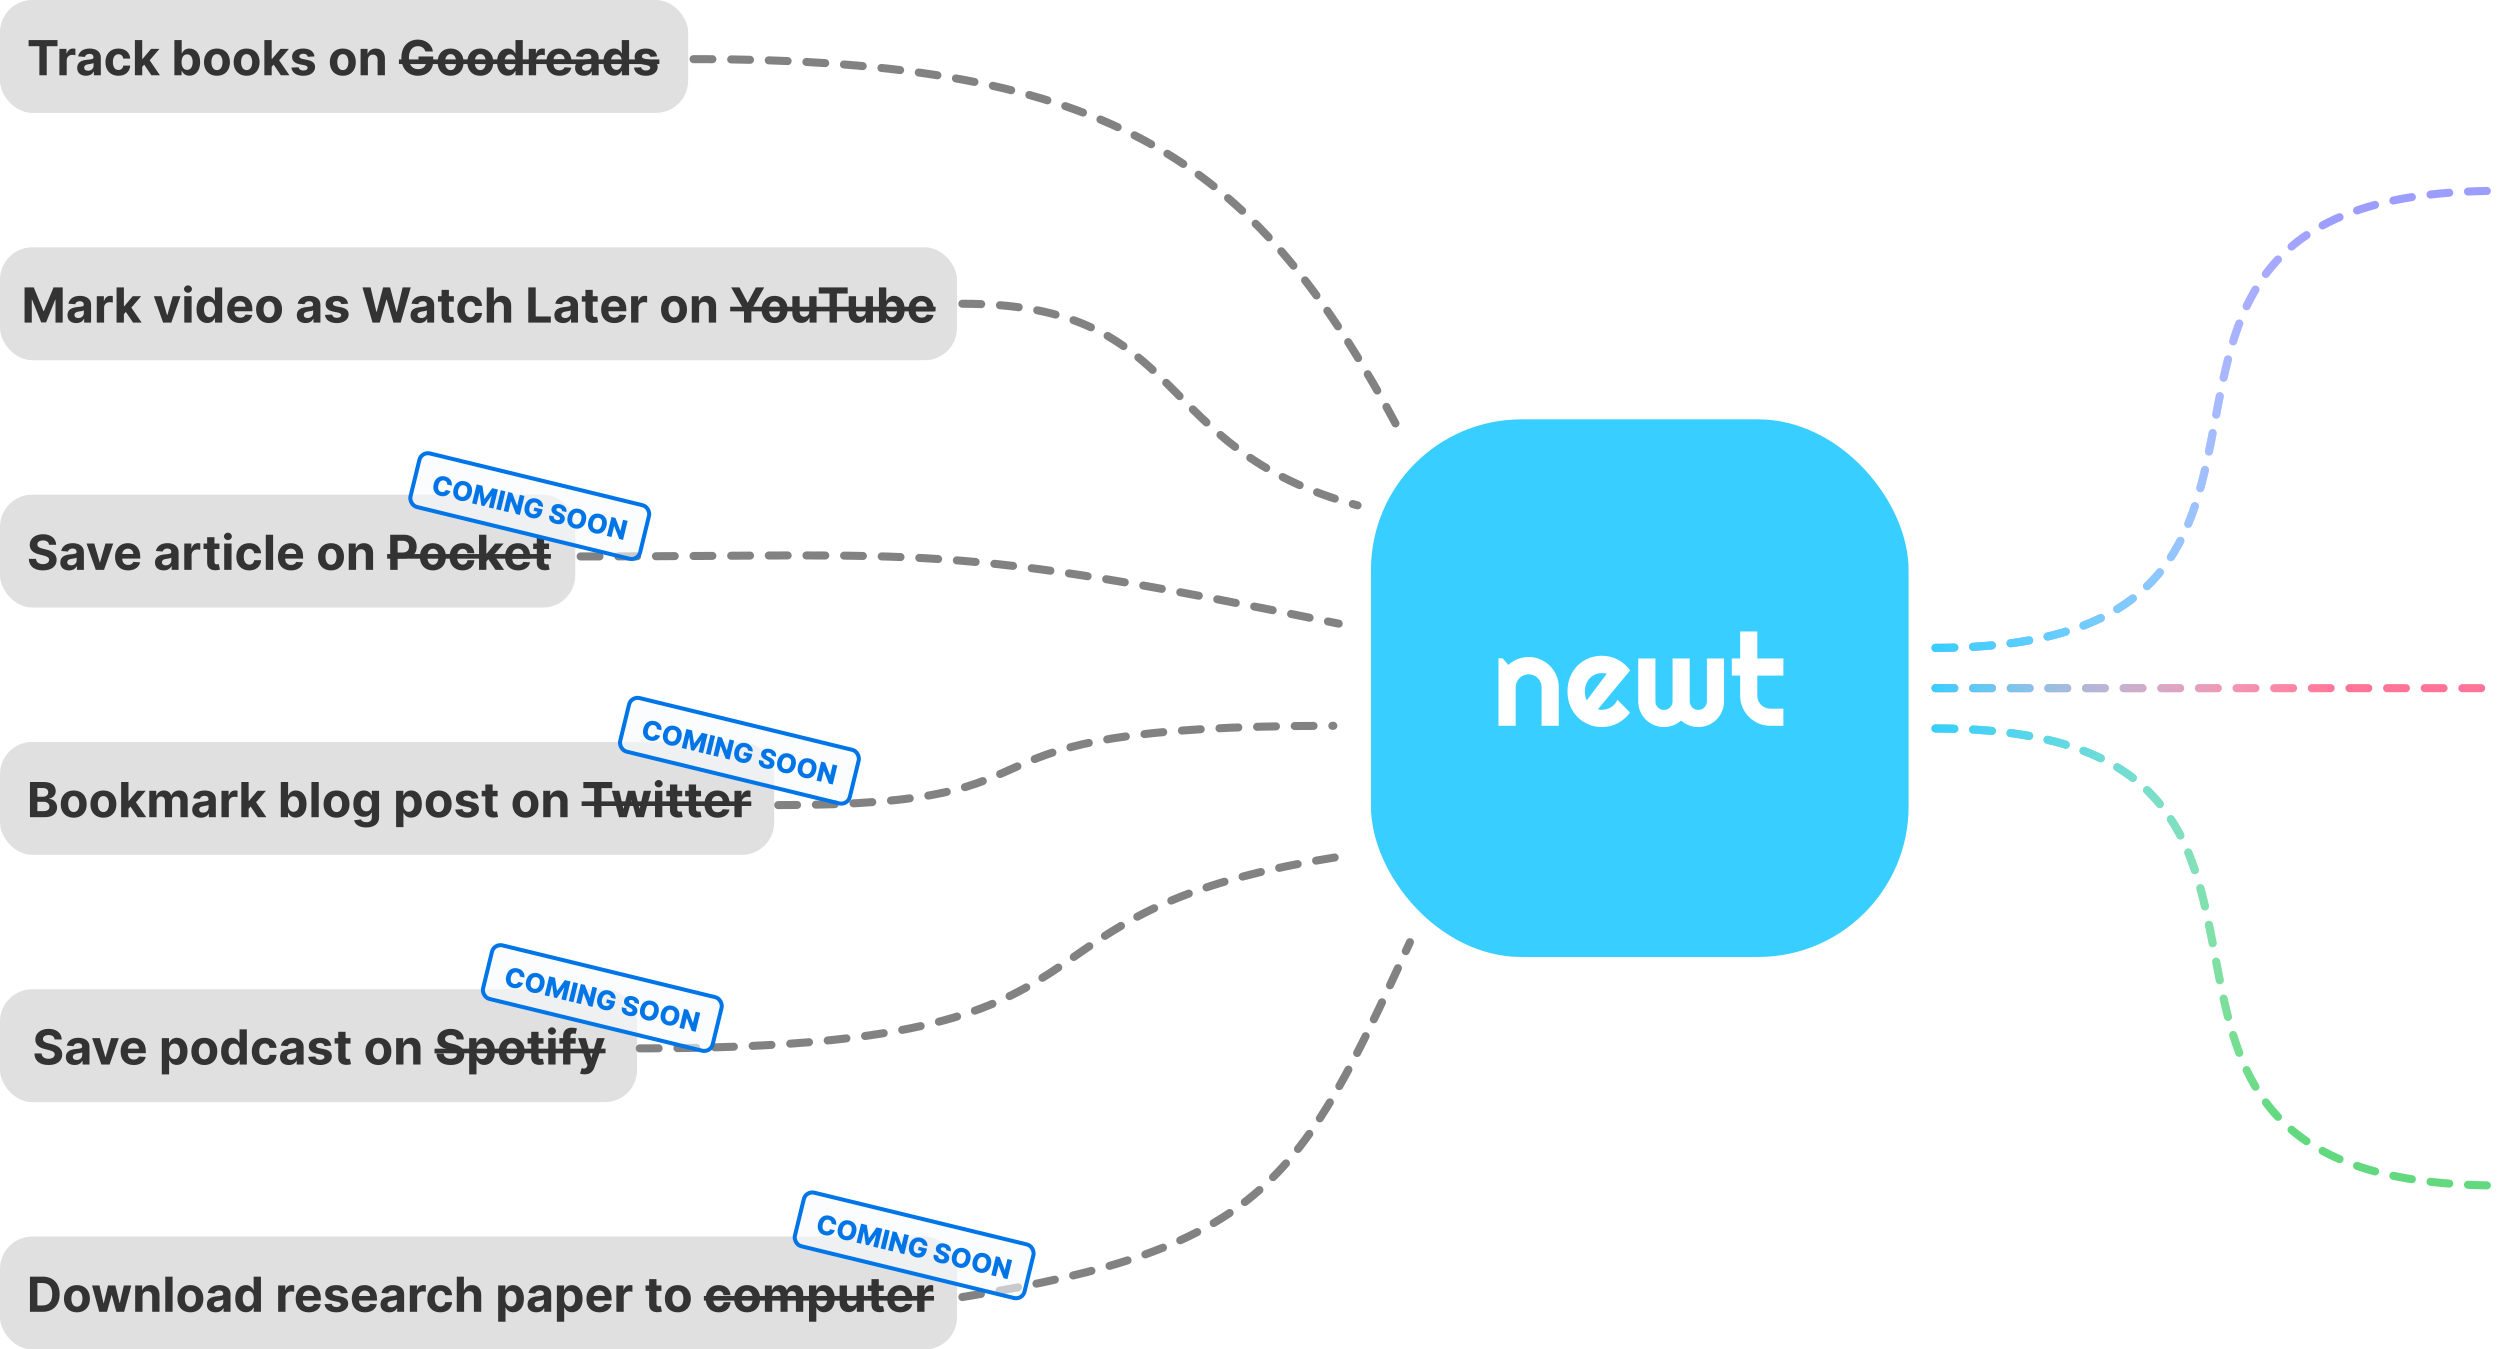 <svg width="930" height="502" viewBox="0 0 930 502" fill="none" xmlns="http://www.w3.org/2000/svg">
<rect width="256" height="42" rx="12" fill="#E0E0E0"/>
<path d="M10.639 17.191H14.647V28H17.383V17.191H21.391V14.909H10.639V17.191ZM22.091 28H24.814V22.445C24.814 21.237 25.696 20.406 26.897 20.406C27.274 20.406 27.792 20.47 28.048 20.553V18.137C27.805 18.079 27.466 18.041 27.191 18.041C26.092 18.041 25.191 18.68 24.833 19.895H24.73V18.182H22.091V28ZM31.974 28.185C33.425 28.185 34.365 27.553 34.844 26.639H34.921V28H37.503V21.378C37.503 19.038 35.522 18.054 33.336 18.054C30.983 18.054 29.437 19.179 29.059 20.969L31.578 21.173C31.763 20.521 32.345 20.042 33.323 20.042C34.25 20.042 34.78 20.509 34.78 21.314V21.352C34.78 21.985 34.109 22.068 32.403 22.234C30.459 22.413 28.714 23.065 28.714 25.258C28.714 27.201 30.101 28.185 31.974 28.185ZM32.754 26.306C31.917 26.306 31.316 25.916 31.316 25.168C31.316 24.401 31.949 24.024 32.907 23.89C33.502 23.807 34.474 23.666 34.8 23.449V24.491C34.8 25.52 33.949 26.306 32.754 26.306ZM44.052 28.192C46.666 28.192 48.309 26.658 48.437 24.401H45.867C45.708 25.45 45.017 26.038 44.084 26.038C42.812 26.038 41.987 24.97 41.987 23.091C41.987 21.237 42.818 20.176 44.084 20.176C45.081 20.176 45.72 20.834 45.867 21.812H48.437C48.322 19.543 46.602 18.054 44.039 18.054C41.06 18.054 39.22 20.119 39.22 23.129C39.22 26.114 41.029 28.192 44.052 28.192ZM50.18 28H52.903V24.881L53.639 24.043L56.317 28H59.506L55.678 22.433L59.321 18.182H56.195L53.05 21.908H52.903V14.909H50.18V28ZM64.874 28H67.559V26.428H67.68C68.057 27.246 68.882 28.16 70.467 28.16C72.704 28.16 74.449 26.389 74.449 23.104C74.449 19.729 72.628 18.054 70.474 18.054C68.831 18.054 68.045 19.032 67.68 19.831H67.597V14.909H64.874V28ZM67.54 23.091C67.54 21.34 68.281 20.221 69.604 20.221C70.953 20.221 71.669 21.391 71.669 23.091C71.669 24.804 70.94 25.993 69.604 25.993C68.294 25.993 67.54 24.842 67.54 23.091ZM80.702 28.192C83.681 28.192 85.535 26.153 85.535 23.129C85.535 20.087 83.681 18.054 80.702 18.054C77.724 18.054 75.87 20.087 75.87 23.129C75.87 26.153 77.724 28.192 80.702 28.192ZM80.715 26.082C79.341 26.082 78.638 24.823 78.638 23.11C78.638 21.397 79.341 20.131 80.715 20.131C82.064 20.131 82.767 21.397 82.767 23.11C82.767 24.823 82.064 26.082 80.715 26.082ZM91.742 28.192C94.72 28.192 96.574 26.153 96.574 23.129C96.574 20.087 94.72 18.054 91.742 18.054C88.763 18.054 86.909 20.087 86.909 23.129C86.909 26.153 88.763 28.192 91.742 28.192ZM91.754 26.082C90.38 26.082 89.677 24.823 89.677 23.11C89.677 21.397 90.38 20.131 91.754 20.131C93.103 20.131 93.806 21.397 93.806 23.11C93.806 24.823 93.103 26.082 91.754 26.082ZM98.344 28H101.067V24.881L101.803 24.043L104.481 28H107.67L103.842 22.433L107.485 18.182H104.359L101.214 21.908H101.067V14.909H98.344V28ZM116.99 20.982C116.747 19.173 115.29 18.054 112.81 18.054C110.298 18.054 108.642 19.217 108.648 21.109C108.642 22.579 109.569 23.532 111.487 23.916L113.187 24.254C114.043 24.427 114.433 24.74 114.446 25.232C114.433 25.814 113.8 26.229 112.848 26.229C111.876 26.229 111.231 25.814 111.065 25.015L108.386 25.155C108.642 27.035 110.24 28.192 112.842 28.192C115.386 28.192 117.207 26.894 117.214 24.957C117.207 23.538 116.281 22.688 114.376 22.298L112.599 21.94C111.685 21.742 111.346 21.429 111.352 20.956C111.346 20.368 112.011 19.984 112.854 19.984C113.8 19.984 114.363 20.502 114.497 21.135L116.99 20.982ZM127.531 28.192C130.509 28.192 132.363 26.153 132.363 23.129C132.363 20.087 130.509 18.054 127.531 18.054C124.552 18.054 122.698 20.087 122.698 23.129C122.698 26.153 124.552 28.192 127.531 28.192ZM127.543 26.082C126.169 26.082 125.466 24.823 125.466 23.11C125.466 21.397 126.169 20.131 127.543 20.131C128.892 20.131 129.595 21.397 129.595 23.11C129.595 24.823 128.892 26.082 127.543 26.082ZM136.857 22.324C136.863 21.058 137.617 20.317 138.717 20.317C139.81 20.317 140.468 21.033 140.462 22.234V28H143.185V21.749C143.185 19.46 141.842 18.054 139.797 18.054C138.339 18.054 137.285 18.77 136.844 19.914H136.729V18.182H134.134V28H136.857V22.324ZM158.228 19.141H161.041C160.683 16.552 158.401 14.73 155.441 14.73C151.983 14.73 149.318 17.223 149.318 21.467C149.318 25.609 151.811 28.179 155.499 28.179C158.804 28.179 161.162 26.089 161.162 22.643V20.994H155.684V23.078H158.497C158.458 24.702 157.353 25.731 155.512 25.731C153.434 25.731 152.124 24.178 152.124 21.442C152.124 18.719 153.485 17.178 155.486 17.178C156.912 17.178 157.877 17.913 158.228 19.141ZM167.626 28.192C170.605 28.192 172.459 26.153 172.459 23.129C172.459 20.087 170.605 18.054 167.626 18.054C164.648 18.054 162.794 20.087 162.794 23.129C162.794 26.153 164.648 28.192 167.626 28.192ZM167.639 26.082C166.265 26.082 165.562 24.823 165.562 23.11C165.562 21.397 166.265 20.131 167.639 20.131C168.988 20.131 169.691 21.397 169.691 23.11C169.691 24.823 168.988 26.082 167.639 26.082ZM178.665 28.192C181.644 28.192 183.498 26.153 183.498 23.129C183.498 20.087 181.644 18.054 178.665 18.054C175.687 18.054 173.833 20.087 173.833 23.129C173.833 26.153 175.687 28.192 178.665 28.192ZM178.678 26.082C177.304 26.082 176.601 24.823 176.601 23.11C176.601 21.397 177.304 20.131 178.678 20.131C180.027 20.131 180.73 21.397 180.73 23.11C180.73 24.823 180.027 26.082 178.678 26.082ZM188.886 28.16C190.471 28.16 191.296 27.246 191.673 26.428H191.788V28H194.473V14.909H191.756V19.831H191.673C191.309 19.032 190.523 18.054 188.88 18.054C186.726 18.054 184.904 19.729 184.904 23.104C184.904 26.389 186.649 28.16 188.886 28.16ZM189.749 25.993C188.413 25.993 187.684 24.804 187.684 23.091C187.684 21.391 188.4 20.221 189.749 20.221C191.072 20.221 191.814 21.34 191.814 23.091C191.814 24.842 191.059 25.993 189.749 25.993ZM196.712 28H199.435V22.445C199.435 21.237 200.317 20.406 201.518 20.406C201.896 20.406 202.413 20.47 202.669 20.553V18.137C202.426 18.079 202.087 18.041 201.812 18.041C200.713 18.041 199.812 18.68 199.454 19.895H199.352V18.182H196.712V28ZM208.094 28.192C210.523 28.192 212.16 27.009 212.543 25.188L210.025 25.021C209.75 25.769 209.047 26.159 208.139 26.159C206.778 26.159 205.915 25.258 205.915 23.794V23.788H212.601V23.04C212.601 19.703 210.581 18.054 207.986 18.054C205.096 18.054 203.224 20.106 203.224 23.136C203.224 26.249 205.071 28.192 208.094 28.192ZM205.915 22.1C205.972 20.982 206.822 20.087 208.03 20.087C209.213 20.087 210.031 20.93 210.037 22.1H205.915ZM217.177 28.185C218.628 28.185 219.568 27.553 220.047 26.639H220.124V28H222.706V21.378C222.706 19.038 220.725 18.054 218.539 18.054C216.187 18.054 214.64 19.179 214.263 20.969L216.781 21.173C216.966 20.521 217.548 20.042 218.526 20.042C219.453 20.042 219.983 20.509 219.983 21.314V21.352C219.983 21.985 219.312 22.068 217.606 22.234C215.662 22.413 213.917 23.065 213.917 25.258C213.917 27.201 215.305 28.185 217.177 28.185ZM217.957 26.306C217.12 26.306 216.519 25.916 216.519 25.168C216.519 24.401 217.152 24.024 218.111 23.89C218.705 23.807 219.677 23.666 220.003 23.449V24.491C220.003 25.52 219.153 26.306 217.957 26.306ZM228.437 28.16C230.022 28.16 230.847 27.246 231.224 26.428H231.339V28H234.024V14.909H231.307V19.831H231.224C230.86 19.032 230.073 18.054 228.431 18.054C226.276 18.054 224.455 19.729 224.455 23.104C224.455 26.389 226.2 28.16 228.437 28.16ZM229.3 25.993C227.964 25.993 227.235 24.804 227.235 23.091C227.235 21.391 227.951 20.221 229.3 20.221C230.623 20.221 231.365 21.34 231.365 23.091C231.365 24.842 230.61 25.993 229.3 25.993ZM244.431 20.982C244.189 19.173 242.731 18.054 240.251 18.054C237.739 18.054 236.083 19.217 236.09 21.109C236.083 22.579 237.01 23.532 238.928 23.916L240.628 24.254C241.485 24.427 241.875 24.74 241.887 25.232C241.875 25.814 241.242 26.229 240.289 26.229C239.318 26.229 238.672 25.814 238.506 25.015L235.828 25.155C236.083 27.035 237.681 28.192 240.283 28.192C242.827 28.192 244.649 26.894 244.655 24.957C244.649 23.538 243.722 22.688 241.817 22.298L240.04 21.94C239.126 21.742 238.787 21.429 238.794 20.956C238.787 20.368 239.452 19.984 240.296 19.984C241.242 19.984 241.804 20.502 241.939 21.135L244.431 20.982Z" fill="#333333"/>
<path d="M148.41 22.107H245.288V23.826H148.41V22.107Z" fill="#333333"/>
<rect y="92" width="356" height="42" rx="12" fill="#E0E0E0"/>
<path d="M9.138 106.909V120H11.822V111.447H11.931L15.319 119.936H17.147L20.535 111.479H20.643V120H23.328V106.909H19.915L16.31 115.705H16.156L12.551 106.909H9.138ZM28.357 120.185C29.808 120.185 30.748 119.553 31.227 118.638H31.304V120H33.886V113.378C33.886 111.038 31.905 110.054 29.719 110.054C27.366 110.054 25.819 111.179 25.442 112.969L27.961 113.173C28.146 112.521 28.728 112.042 29.706 112.042C30.633 112.042 31.163 112.509 31.163 113.314V113.352C31.163 113.985 30.492 114.068 28.785 114.234C26.842 114.413 25.097 115.065 25.097 117.258C25.097 119.201 26.484 120.185 28.357 120.185ZM29.137 118.306C28.299 118.306 27.699 117.916 27.699 117.168C27.699 116.401 28.331 116.024 29.29 115.89C29.885 115.807 30.856 115.666 31.182 115.449V116.491C31.182 117.52 30.332 118.306 29.137 118.306ZM35.999 120H38.722V114.445C38.722 113.237 39.604 112.406 40.806 112.406C41.183 112.406 41.7 112.47 41.956 112.553V110.137C41.713 110.08 41.374 110.041 41.1 110.041C40 110.041 39.099 110.68 38.741 111.895H38.639V110.182H35.999V120ZM43.364 120H46.087V116.881L46.822 116.043L49.5 120H52.69L48.861 114.433L52.505 110.182H49.379L46.234 113.908H46.087V106.909H43.364V120ZM67.16 110.182H64.277L62.245 117.207H62.142L60.103 110.182H57.227L60.659 120H63.727L67.16 110.182ZM68.553 120H71.276V110.182H68.553V120ZM69.921 108.916C70.733 108.916 71.398 108.296 71.398 107.536C71.398 106.781 70.733 106.161 69.921 106.161C69.116 106.161 68.451 106.781 68.451 107.536C68.451 108.296 69.116 108.916 69.921 108.916ZM77.076 120.16C78.661 120.16 79.485 119.246 79.863 118.428H79.978V120H82.662V106.909H79.946V111.831H79.863C79.498 111.032 78.712 110.054 77.069 110.054C74.915 110.054 73.093 111.729 73.093 115.104C73.093 118.389 74.838 120.16 77.076 120.16ZM77.939 117.993C76.603 117.993 75.874 116.804 75.874 115.091C75.874 113.391 76.59 112.221 77.939 112.221C79.262 112.221 80.003 113.339 80.003 115.091C80.003 116.842 79.249 117.993 77.939 117.993ZM89.376 120.192C91.805 120.192 93.441 119.009 93.824 117.188L91.306 117.021C91.031 117.769 90.328 118.159 89.42 118.159C88.059 118.159 87.196 117.258 87.196 115.794V115.788H93.882V115.04C93.882 111.703 91.862 110.054 89.267 110.054C86.378 110.054 84.505 112.106 84.505 115.136C84.505 118.249 86.352 120.192 89.376 120.192ZM87.196 114.1C87.253 112.982 88.103 112.087 89.312 112.087C90.494 112.087 91.312 112.93 91.319 114.1H87.196ZM100.095 120.192C103.074 120.192 104.927 118.153 104.927 115.129C104.927 112.087 103.074 110.054 100.095 110.054C97.116 110.054 95.263 112.087 95.263 115.129C95.263 118.153 97.116 120.192 100.095 120.192ZM100.108 118.082C98.734 118.082 98.03 116.823 98.03 115.11C98.03 113.397 98.734 112.131 100.108 112.131C101.456 112.131 102.16 113.397 102.16 115.11C102.16 116.823 101.456 118.082 100.108 118.082ZM113.664 120.185C115.115 120.185 116.054 119.553 116.534 118.638H116.61V120H119.193V113.378C119.193 111.038 117.211 110.054 115.025 110.054C112.673 110.054 111.126 111.179 110.749 112.969L113.267 113.173C113.453 112.521 114.034 112.042 115.012 112.042C115.939 112.042 116.47 112.509 116.47 113.314V113.352C116.47 113.985 115.799 114.068 114.092 114.234C112.149 114.413 110.404 115.065 110.404 117.258C110.404 119.201 111.791 120.185 113.664 120.185ZM114.444 118.306C113.606 118.306 113.005 117.916 113.005 117.168C113.005 116.401 113.638 116.024 114.597 115.89C115.191 115.807 116.163 115.666 116.489 115.449V116.491C116.489 117.52 115.639 118.306 114.444 118.306ZM129.474 112.982C129.232 111.173 127.774 110.054 125.294 110.054C122.782 110.054 121.126 111.217 121.133 113.109C121.126 114.58 122.053 115.532 123.971 115.915L125.671 116.254C126.528 116.427 126.918 116.74 126.93 117.232C126.918 117.814 126.285 118.229 125.332 118.229C124.361 118.229 123.715 117.814 123.549 117.015L120.871 117.156C121.126 119.035 122.724 120.192 125.326 120.192C127.87 120.192 129.692 118.894 129.698 116.957C129.692 115.538 128.765 114.688 126.86 114.298L125.083 113.94C124.169 113.742 123.83 113.429 123.837 112.956C123.83 112.368 124.495 111.984 125.339 111.984C126.285 111.984 126.847 112.502 126.982 113.135L129.474 112.982ZM138.577 120H141.274L143.761 111.441H143.863L146.356 120H149.053L152.799 106.909H149.776L147.609 116.024H147.494L145.109 106.909H142.521L140.13 116.005H140.021L137.854 106.909H134.831L138.577 120ZM155.974 120.185C157.425 120.185 158.365 119.553 158.844 118.638H158.921V120H161.503V113.378C161.503 111.038 159.522 110.054 157.336 110.054C154.983 110.054 153.437 111.179 153.059 112.969L155.578 113.173C155.763 112.521 156.345 112.042 157.323 112.042C158.25 112.042 158.78 112.509 158.78 113.314V113.352C158.78 113.985 158.109 114.068 156.403 114.234C154.459 114.413 152.714 115.065 152.714 117.258C152.714 119.201 154.101 120.185 155.974 120.185ZM156.754 118.306C155.917 118.306 155.316 117.916 155.316 117.168C155.316 116.401 155.949 116.024 156.907 115.89C157.502 115.807 158.474 115.666 158.8 115.449V116.491C158.8 117.52 157.949 118.306 156.754 118.306ZM168.838 110.182H166.991V107.83H164.268V110.182H162.926V112.227H164.268V117.341C164.255 119.265 165.566 120.217 167.541 120.134C168.244 120.109 168.742 119.968 169.017 119.879L168.589 117.852C168.455 117.878 168.167 117.942 167.911 117.942C167.368 117.942 166.991 117.737 166.991 116.983V112.227H168.838V110.182ZM174.943 120.192C177.557 120.192 179.2 118.658 179.328 116.401H176.758C176.598 117.45 175.908 118.038 174.975 118.038C173.703 118.038 172.878 116.97 172.878 115.091C172.878 113.237 173.709 112.176 174.975 112.176C175.972 112.176 176.611 112.835 176.758 113.812H179.328C179.213 111.543 177.493 110.054 174.93 110.054C171.951 110.054 170.11 112.119 170.11 115.129C170.11 118.114 171.919 120.192 174.943 120.192ZM183.794 114.324C183.8 113.058 184.574 112.317 185.686 112.317C186.792 112.317 187.444 113.026 187.438 114.234V120H190.161V113.749C190.167 111.447 188.812 110.054 186.766 110.054C185.277 110.054 184.28 110.757 183.832 111.914H183.717V106.909H181.071V120H183.794V114.324ZM196.521 120H204.901V117.718H199.288V106.909H196.521V120ZM209.482 120.185C210.933 120.185 211.873 119.553 212.352 118.638H212.429V120H215.011V113.378C215.011 111.038 213.03 110.054 210.844 110.054C208.491 110.054 206.944 111.179 206.567 112.969L209.086 113.173C209.271 112.521 209.853 112.042 210.831 112.042C211.758 112.042 212.288 112.509 212.288 113.314V113.352C212.288 113.985 211.617 114.068 209.91 114.234C207.967 114.413 206.222 115.065 206.222 117.258C206.222 119.201 207.609 120.185 209.482 120.185ZM210.262 118.306C209.425 118.306 208.824 117.916 208.824 117.168C208.824 116.401 209.456 116.024 210.415 115.89C211.01 115.807 211.981 115.666 212.307 115.449V116.491C212.307 117.52 211.457 118.306 210.262 118.306ZM222.346 110.182H220.499V107.83H217.776V110.182H216.433V112.227H217.776V117.341C217.763 119.265 219.073 120.217 221.048 120.134C221.752 120.109 222.25 119.968 222.525 119.879L222.097 117.852C221.963 117.878 221.675 117.942 221.419 117.942C220.876 117.942 220.499 117.737 220.499 116.983V112.227H222.346V110.182ZM228.489 120.192C230.918 120.192 232.554 119.009 232.938 117.188L230.419 117.021C230.144 117.769 229.441 118.159 228.534 118.159C227.172 118.159 226.309 117.258 226.309 115.794V115.788H232.995V115.04C232.995 111.703 230.975 110.054 228.38 110.054C225.491 110.054 223.618 112.106 223.618 115.136C223.618 118.249 225.465 120.192 228.489 120.192ZM226.309 114.1C226.367 112.982 227.217 112.087 228.425 112.087C229.607 112.087 230.426 112.93 230.432 114.1H226.309ZM234.772 120H237.495V114.445C237.495 113.237 238.377 112.406 239.579 112.406C239.956 112.406 240.474 112.47 240.73 112.553V110.137C240.487 110.08 240.148 110.041 239.873 110.041C238.774 110.041 237.872 110.68 237.514 111.895H237.412V110.182H234.772V120ZM250.74 120.192C253.718 120.192 255.572 118.153 255.572 115.129C255.572 112.087 253.718 110.054 250.74 110.054C247.761 110.054 245.907 112.087 245.907 115.129C245.907 118.153 247.761 120.192 250.74 120.192ZM250.752 118.082C249.378 118.082 248.675 116.823 248.675 115.11C248.675 113.397 249.378 112.131 250.752 112.131C252.101 112.131 252.804 113.397 252.804 115.11C252.804 116.823 252.101 118.082 250.752 118.082ZM260.066 114.324C260.072 113.058 260.826 112.317 261.926 112.317C263.019 112.317 263.677 113.033 263.671 114.234V120H266.394V113.749C266.394 111.46 265.051 110.054 263.006 110.054C261.548 110.054 260.494 110.77 260.053 111.914H259.938V110.182H257.343V120H260.066V114.324ZM271.99 106.909L276.765 115.372V120H279.513V115.372L284.288 106.909H281.188L278.203 112.547H278.075L275.09 106.909H271.99ZM288.146 120.192C291.124 120.192 292.978 118.153 292.978 115.129C292.978 112.087 291.124 110.054 288.146 110.054C285.167 110.054 283.313 112.087 283.313 115.129C283.313 118.153 285.167 120.192 288.146 120.192ZM288.159 118.082C286.784 118.082 286.081 116.823 286.081 115.11C286.081 113.397 286.784 112.131 288.159 112.131C289.507 112.131 290.21 113.397 290.21 115.11C290.21 116.823 289.507 118.082 288.159 118.082ZM301.045 115.82C301.051 117.136 300.15 117.827 299.172 117.827C298.143 117.827 297.478 117.104 297.472 115.947V110.182H294.749V116.433C294.755 118.728 296.097 120.128 298.073 120.128C299.549 120.128 300.61 119.367 301.051 118.217H301.154V120H303.768V110.182H301.045V115.82ZM304.585 109.191H308.592V120H311.328V109.191H315.336V106.909H304.585V109.191ZM322.016 115.82C322.022 117.136 321.121 117.827 320.143 117.827C319.114 117.827 318.449 117.104 318.442 115.947V110.182H315.719V116.433C315.726 118.728 317.068 120.128 319.043 120.128C320.52 120.128 321.581 119.367 322.022 118.217H322.124V120H324.739V110.182H322.016V115.82ZM326.968 120H329.653V118.428H329.774C330.151 119.246 330.976 120.16 332.561 120.16C334.798 120.16 336.543 118.389 336.543 115.104C336.543 111.729 334.721 110.054 332.567 110.054C330.925 110.054 330.138 111.032 329.774 111.831H329.691V106.909H326.968V120ZM329.633 115.091C329.633 113.339 330.375 112.221 331.698 112.221C333.047 112.221 333.763 113.391 333.763 115.091C333.763 116.804 333.034 117.993 331.698 117.993C330.388 117.993 329.633 116.842 329.633 115.091ZM342.835 120.192C345.263 120.192 346.9 119.009 347.283 117.188L344.765 117.021C344.49 117.769 343.787 118.159 342.879 118.159C341.518 118.159 340.655 117.258 340.655 115.794V115.788H347.341V115.04C347.341 111.703 345.321 110.054 342.726 110.054C339.837 110.054 337.964 112.106 337.964 115.136C337.964 118.249 339.811 120.192 342.835 120.192ZM340.655 114.1C340.712 112.982 341.562 112.087 342.771 112.087C343.953 112.087 344.771 112.93 344.778 114.1H340.655Z" fill="#333333"/>
<path d="M271.619 114.107H348.031V115.826H271.619V114.107Z" fill="#333333"/>
<rect y="184" width="214" height="42" rx="12" fill="#E0E0E0"/>
<path d="M18.239 202.674H20.892C20.854 200.341 18.936 198.73 16.021 198.73C13.151 198.73 11.048 200.315 11.061 202.693C11.055 204.624 12.416 205.729 14.628 206.26L16.053 206.618C17.479 206.963 18.271 207.372 18.278 208.254C18.271 209.213 17.364 209.865 15.957 209.865C14.519 209.865 13.484 209.2 13.394 207.89H10.716C10.786 210.722 12.812 212.185 15.989 212.185C19.185 212.185 21.065 210.658 21.071 208.261C21.065 206.081 19.422 204.924 17.146 204.413L15.97 204.131C14.832 203.869 13.88 203.447 13.899 202.508C13.899 201.664 14.647 201.044 16.002 201.044C17.325 201.044 18.137 201.645 18.239 202.674ZM25.681 212.185C27.132 212.185 28.072 211.553 28.551 210.638H28.628V212H31.21V205.378C31.21 203.038 29.229 202.054 27.043 202.054C24.691 202.054 23.144 203.179 22.767 204.969L25.285 205.173C25.47 204.521 26.052 204.042 27.03 204.042C27.957 204.042 28.487 204.509 28.487 205.314V205.352C28.487 205.985 27.816 206.068 26.11 206.234C24.166 206.413 22.421 207.065 22.421 209.258C22.421 211.201 23.808 212.185 25.681 212.185ZM26.461 210.306C25.624 210.306 25.023 209.916 25.023 209.168C25.023 208.401 25.656 208.024 26.614 207.89C27.209 207.807 28.181 207.666 28.507 207.449V208.491C28.507 209.52 27.656 210.306 26.461 210.306ZM42.125 202.182H39.242L37.209 209.207H37.107L35.068 202.182H32.192L35.624 212H38.692L42.125 202.182ZM47.659 212.192C50.088 212.192 51.724 211.009 52.108 209.188L49.589 209.021C49.314 209.769 48.611 210.159 47.703 210.159C46.342 210.159 45.479 209.258 45.479 207.794V207.788H52.165V207.04C52.165 203.703 50.145 202.054 47.55 202.054C44.661 202.054 42.788 204.106 42.788 207.136C42.788 210.249 44.635 212.192 47.659 212.192ZM45.479 206.1C45.537 204.982 46.387 204.087 47.595 204.087C48.777 204.087 49.596 204.93 49.602 206.1H45.479ZM60.908 212.185C62.359 212.185 63.298 211.553 63.778 210.638H63.855V212H66.437V205.378C66.437 203.038 64.455 202.054 62.269 202.054C59.917 202.054 58.37 203.179 57.993 204.969L60.511 205.173C60.697 204.521 61.279 204.042 62.257 204.042C63.183 204.042 63.714 204.509 63.714 205.314V205.352C63.714 205.985 63.043 206.068 61.336 206.234C59.393 206.413 57.648 207.065 57.648 209.258C57.648 211.201 59.035 212.185 60.908 212.185ZM61.688 210.306C60.85 210.306 60.249 209.916 60.249 209.168C60.249 208.401 60.882 208.024 61.841 207.89C62.435 207.807 63.407 207.666 63.733 207.449V208.491C63.733 209.52 62.883 210.306 61.688 210.306ZM68.549 212H71.272V206.445C71.272 205.237 72.155 204.406 73.356 204.406C73.734 204.406 74.251 204.47 74.507 204.553V202.137C74.264 202.08 73.925 202.041 73.65 202.041C72.551 202.041 71.65 202.68 71.292 203.895H71.189V202.182H68.549V212ZM81.629 202.182H79.782V199.83H77.059V202.182H75.717V204.227H77.059V209.341C77.046 211.265 78.356 212.217 80.332 212.134C81.035 212.109 81.533 211.968 81.808 211.879L81.38 209.852C81.246 209.878 80.958 209.942 80.702 209.942C80.159 209.942 79.782 209.737 79.782 208.983V204.227H81.629V202.182ZM83.403 212H86.126V202.182H83.403V212ZM84.771 200.916C85.583 200.916 86.248 200.296 86.248 199.536C86.248 198.781 85.583 198.161 84.771 198.161C83.966 198.161 83.301 198.781 83.301 199.536C83.301 200.296 83.966 200.916 84.771 200.916ZM92.743 212.192C95.358 212.192 97.001 210.658 97.128 208.401H94.559C94.399 209.45 93.709 210.038 92.775 210.038C91.503 210.038 90.679 208.97 90.679 207.091C90.679 205.237 91.51 204.176 92.775 204.176C93.773 204.176 94.412 204.835 94.559 205.812H97.128C97.013 203.543 95.294 202.054 92.731 202.054C89.752 202.054 87.911 204.119 87.911 207.129C87.911 210.114 89.72 212.192 92.743 212.192ZM101.595 198.909H98.872V212H101.595V198.909ZM108.251 212.192C110.68 212.192 112.316 211.009 112.699 209.188L110.181 209.021C109.906 209.769 109.203 210.159 108.295 210.159C106.934 210.159 106.071 209.258 106.071 207.794V207.788H112.757V207.04C112.757 203.703 110.737 202.054 108.142 202.054C105.253 202.054 103.38 204.106 103.38 207.136C103.38 210.249 105.227 212.192 108.251 212.192ZM106.071 206.1C106.128 204.982 106.979 204.087 108.187 204.087C109.369 204.087 110.187 204.93 110.194 206.1H106.071ZM123.136 212.192C126.115 212.192 127.968 210.153 127.968 207.129C127.968 204.087 126.115 202.054 123.136 202.054C120.157 202.054 118.304 204.087 118.304 207.129C118.304 210.153 120.157 212.192 123.136 212.192ZM123.149 210.082C121.775 210.082 121.071 208.823 121.071 207.11C121.071 205.397 121.775 204.131 123.149 204.131C124.498 204.131 125.201 205.397 125.201 207.11C125.201 208.823 124.498 210.082 123.149 210.082ZM132.462 206.324C132.468 205.058 133.223 204.317 134.322 204.317C135.415 204.317 136.074 205.033 136.067 206.234V212H138.79V205.749C138.79 203.46 137.448 202.054 135.402 202.054C133.945 202.054 132.89 202.77 132.449 203.914H132.334V202.182H129.739V212H132.462V206.324ZM145.153 212H147.921V207.756H150.248C153.259 207.756 155.01 205.96 155.01 203.345C155.01 200.744 153.29 198.909 150.318 198.909H145.153V212ZM147.921 205.538V201.172H149.788C151.386 201.172 152.159 202.041 152.159 203.345C152.159 204.643 151.386 205.538 149.8 205.538H147.921ZM161.034 212.192C164.013 212.192 165.867 210.153 165.867 207.129C165.867 204.087 164.013 202.054 161.034 202.054C158.056 202.054 156.202 204.087 156.202 207.129C156.202 210.153 158.056 212.192 161.034 212.192ZM161.047 210.082C159.673 210.082 158.97 208.823 158.97 207.11C158.97 205.397 159.673 204.131 161.047 204.131C162.396 204.131 163.099 205.397 163.099 207.11C163.099 208.823 162.396 210.082 161.047 210.082ZM172.074 212.192C174.688 212.192 176.331 210.658 176.458 208.401H173.889C173.729 209.45 173.039 210.038 172.105 210.038C170.833 210.038 170.009 208.97 170.009 207.091C170.009 205.237 170.84 204.176 172.105 204.176C173.103 204.176 173.742 204.835 173.889 205.812H176.458C176.343 203.543 174.624 202.054 172.061 202.054C169.082 202.054 167.241 204.119 167.241 207.129C167.241 210.114 169.05 212.192 172.074 212.192ZM178.202 212H180.925V208.881L181.66 208.043L184.338 212H187.528L183.699 206.433L187.343 202.182H184.217L181.072 205.908H180.925V198.909H178.202V212ZM192.749 212.192C195.178 212.192 196.814 211.009 197.197 209.188L194.679 209.021C194.404 209.769 193.701 210.159 192.793 210.159C191.432 210.159 190.569 209.258 190.569 207.794V207.788H197.255V207.04C197.255 203.703 195.235 202.054 192.64 202.054C189.751 202.054 187.878 204.106 187.878 207.136C187.878 210.249 189.725 212.192 192.749 212.192ZM190.569 206.1C190.626 204.982 191.477 204.087 192.685 204.087C193.867 204.087 194.685 204.93 194.692 206.1H190.569ZM204.254 202.182H202.407V199.83H199.684V202.182H198.342V204.227H199.684V209.341C199.671 211.265 200.982 212.217 202.957 212.134C203.66 212.109 204.158 211.968 204.433 211.879L204.005 209.852C203.871 209.878 203.583 209.942 203.327 209.942C202.784 209.942 202.407 209.737 202.407 208.983V204.227H204.254V202.182Z" fill="#333333"/>
<path d="M144.016 206.107H204.938V207.826H144.016V206.107Z" fill="#333333"/>
<rect y="276" width="288" height="42" rx="12" fill="#E0E0E0"/>
<path d="M11.138 304H16.731C19.671 304 21.237 302.466 21.237 300.382C21.237 298.445 19.85 297.276 18.361 297.205V297.077C19.722 296.771 20.726 295.805 20.726 294.265C20.726 292.303 19.268 290.909 16.379 290.909H11.138V304ZM13.905 301.737V298.26H16.226C17.555 298.26 18.38 299.027 18.38 300.107C18.38 301.092 17.709 301.737 16.162 301.737H13.905ZM13.905 296.387V293.146H16.009C17.236 293.146 17.933 293.779 17.933 294.725C17.933 295.761 17.089 296.387 15.957 296.387H13.905ZM27.423 304.192C30.402 304.192 32.255 302.153 32.255 299.129C32.255 296.087 30.402 294.054 27.423 294.054C24.444 294.054 22.591 296.087 22.591 299.129C22.591 302.153 24.444 304.192 27.423 304.192ZM27.436 302.082C26.062 302.082 25.358 300.823 25.358 299.11C25.358 297.397 26.062 296.131 27.436 296.131C28.785 296.131 29.488 297.397 29.488 299.11C29.488 300.823 28.785 302.082 27.436 302.082ZM38.462 304.192C41.441 304.192 43.295 302.153 43.295 299.129C43.295 296.087 41.441 294.054 38.462 294.054C35.483 294.054 33.63 296.087 33.63 299.129C33.63 302.153 35.483 304.192 38.462 304.192ZM38.475 302.082C37.101 302.082 36.398 300.823 36.398 299.11C36.398 297.397 37.101 296.131 38.475 296.131C39.824 296.131 40.527 297.397 40.527 299.11C40.527 300.823 39.824 302.082 38.475 302.082ZM45.065 304H47.788V300.881L48.523 300.043L51.202 304H54.391L50.562 298.433L54.206 294.182H51.08L47.935 297.908H47.788V290.909H45.065V304ZM55.542 304H58.265V298.107C58.265 297.02 58.955 296.298 59.863 296.298C60.758 296.298 61.358 296.911 61.358 297.876V304H63.998V298.004C63.998 296.988 64.58 296.298 65.571 296.298C66.44 296.298 67.092 296.841 67.092 297.934V304H69.809V297.397C69.809 295.268 68.543 294.054 66.715 294.054C65.277 294.054 64.158 294.789 63.755 295.914H63.653C63.34 294.776 62.337 294.054 60.988 294.054C59.665 294.054 58.661 294.757 58.252 295.914H58.137V294.182H55.542V304ZM74.759 304.185C76.21 304.185 77.15 303.553 77.629 302.638H77.706V304H80.288V297.378C80.288 295.038 78.307 294.054 76.121 294.054C73.769 294.054 72.222 295.179 71.845 296.969L74.363 297.173C74.549 296.521 75.13 296.042 76.108 296.042C77.035 296.042 77.566 296.509 77.566 297.314V297.352C77.566 297.985 76.894 298.068 75.188 298.234C73.245 298.413 71.499 299.065 71.499 301.258C71.499 303.201 72.886 304.185 74.759 304.185ZM75.539 302.306C74.702 302.306 74.101 301.916 74.101 301.168C74.101 300.401 74.734 300.024 75.693 299.89C76.287 299.807 77.259 299.666 77.585 299.449V300.491C77.585 301.52 76.735 302.306 75.539 302.306ZM82.401 304H85.124V298.445C85.124 297.237 86.006 296.406 87.208 296.406C87.585 296.406 88.103 296.47 88.359 296.553V294.137C88.116 294.08 87.777 294.041 87.502 294.041C86.403 294.041 85.501 294.68 85.143 295.895H85.041V294.182H82.401V304ZM89.766 304H92.489V300.881L93.224 300.043L95.903 304H99.092L95.263 298.433L98.907 294.182H95.781L92.636 297.908H92.489V290.909H89.766V304ZM104.46 304H107.145V302.428H107.266C107.643 303.246 108.468 304.16 110.053 304.16C112.29 304.16 114.035 302.389 114.035 299.104C114.035 295.729 112.214 294.054 110.059 294.054C108.417 294.054 107.631 295.032 107.266 295.831H107.183V290.909H104.46V304ZM107.126 299.091C107.126 297.339 107.867 296.221 109.19 296.221C110.539 296.221 111.255 297.391 111.255 299.091C111.255 300.804 110.526 301.993 109.19 301.993C107.88 301.993 107.126 300.842 107.126 299.091ZM118.575 290.909H115.852V304H118.575V290.909ZM125.193 304.192C128.171 304.192 130.025 302.153 130.025 299.129C130.025 296.087 128.171 294.054 125.193 294.054C122.214 294.054 120.36 296.087 120.36 299.129C120.36 302.153 122.214 304.192 125.193 304.192ZM125.205 302.082C123.831 302.082 123.128 300.823 123.128 299.11C123.128 297.397 123.831 296.131 125.205 296.131C126.554 296.131 127.257 297.397 127.257 299.11C127.257 300.823 126.554 302.082 125.205 302.082ZM136.219 307.822C139.025 307.822 141.019 306.544 141.019 304.096V294.182H138.316V295.831H138.213C137.849 295.032 137.05 294.054 135.407 294.054C133.253 294.054 131.431 295.729 131.431 299.072C131.431 302.338 133.202 303.859 135.414 303.859C136.98 303.859 137.855 303.073 138.213 302.261H138.328V304.058C138.328 305.342 137.465 305.866 136.283 305.866C135.081 305.866 134.474 305.342 134.25 304.812L131.732 305.151C132.058 306.634 133.573 307.822 136.219 307.822ZM136.276 301.814C134.941 301.814 134.212 300.753 134.212 299.059C134.212 297.391 134.928 296.221 136.276 296.221C137.6 296.221 138.341 297.339 138.341 299.059C138.341 300.791 137.587 301.814 136.276 301.814ZM147.352 307.682H150.075V302.428H150.158C150.536 303.246 151.36 304.16 152.945 304.16C155.183 304.16 156.928 302.389 156.928 299.104C156.928 295.729 155.106 294.054 152.952 294.054C151.309 294.054 150.523 295.032 150.158 295.831H150.037V294.182H147.352V307.682ZM150.018 299.091C150.018 297.339 150.759 296.221 152.082 296.221C153.431 296.221 154.147 297.391 154.147 299.091C154.147 300.804 153.418 301.993 152.082 301.993C150.772 301.993 150.018 300.842 150.018 299.091ZM163.179 304.192C166.158 304.192 168.011 302.153 168.011 299.129C168.011 296.087 166.158 294.054 163.179 294.054C160.2 294.054 158.347 296.087 158.347 299.129C158.347 302.153 160.2 304.192 163.179 304.192ZM163.192 302.082C161.817 302.082 161.114 300.823 161.114 299.11C161.114 297.397 161.817 296.131 163.192 296.131C164.54 296.131 165.244 297.397 165.244 299.11C165.244 300.823 164.54 302.082 163.192 302.082ZM177.951 296.982C177.708 295.173 176.251 294.054 173.771 294.054C171.259 294.054 169.603 295.217 169.609 297.109C169.603 298.58 170.53 299.532 172.447 299.915L174.148 300.254C175.004 300.427 175.394 300.74 175.407 301.232C175.394 301.814 174.761 302.229 173.809 302.229C172.837 302.229 172.192 301.814 172.026 301.015L169.347 301.156C169.603 303.035 171.201 304.192 173.803 304.192C176.347 304.192 178.168 302.894 178.175 300.957C178.168 299.538 177.241 298.688 175.337 298.298L173.56 297.94C172.646 297.742 172.307 297.429 172.313 296.956C172.307 296.368 172.972 295.984 173.815 295.984C174.761 295.984 175.324 296.502 175.458 297.135L177.951 296.982ZM185.112 294.182H183.264V291.83H180.541V294.182H179.199V296.227H180.541V301.341C180.529 303.265 181.839 304.217 183.814 304.134C184.517 304.109 185.016 303.968 185.291 303.879L184.862 301.852C184.728 301.878 184.441 301.942 184.185 301.942C183.642 301.942 183.264 301.737 183.264 300.983V296.227H185.112V294.182ZM195.488 304.192C198.466 304.192 200.32 302.153 200.32 299.129C200.32 296.087 198.466 294.054 195.488 294.054C192.509 294.054 190.655 296.087 190.655 299.129C190.655 302.153 192.509 304.192 195.488 304.192ZM195.5 302.082C194.126 302.082 193.423 300.823 193.423 299.11C193.423 297.397 194.126 296.131 195.5 296.131C196.849 296.131 197.552 297.397 197.552 299.11C197.552 300.823 196.849 302.082 195.5 302.082ZM204.814 298.324C204.82 297.058 205.574 296.317 206.674 296.317C207.767 296.317 208.425 297.033 208.419 298.234V304H211.142V297.749C211.142 295.46 209.799 294.054 207.754 294.054C206.297 294.054 205.242 294.77 204.801 295.914H204.686V294.182H202.091V304H204.814V298.324ZM217.006 293.191H221.014V304H223.75V293.191H227.758V290.909H217.006V293.191ZM230.289 304H233.165L234.853 297.825H234.974L236.662 304H239.545L242.21 294.182H239.462L237.966 300.74H237.883L236.272 294.182H233.568L231.983 300.778H231.893L230.372 294.182H227.617L230.289 304ZM243.663 304H246.386V294.182H243.663V304ZM245.031 292.916C245.843 292.916 246.507 292.296 246.507 291.536C246.507 290.781 245.843 290.161 245.031 290.161C244.225 290.161 243.561 290.781 243.561 291.536C243.561 292.296 244.225 292.916 245.031 292.916ZM253.789 294.182H251.942V291.83H249.219V294.182H247.877V296.227H249.219V301.341C249.206 303.265 250.517 304.217 252.492 304.134C253.195 304.109 253.694 303.968 253.968 303.879L253.54 301.852C253.406 301.878 253.118 301.942 252.863 301.942C252.319 301.942 251.942 301.737 251.942 300.983V296.227H253.789V294.182ZM260.786 294.182H258.938V291.83H256.215V294.182H254.873V296.227H256.215V301.341C256.202 303.265 257.513 304.217 259.488 304.134C260.191 304.109 260.69 303.968 260.964 303.879L260.536 301.852C260.402 301.878 260.114 301.942 259.859 301.942C259.315 301.942 258.938 301.737 258.938 300.983V296.227H260.786V294.182ZM266.928 304.192C269.357 304.192 270.994 303.009 271.377 301.188L268.859 301.021C268.584 301.769 267.881 302.159 266.973 302.159C265.612 302.159 264.749 301.258 264.749 299.794V299.788H271.435V299.04C271.435 295.703 269.415 294.054 266.82 294.054C263.93 294.054 262.058 296.106 262.058 299.136C262.058 302.249 263.905 304.192 266.928 304.192ZM264.749 298.1C264.806 296.982 265.656 296.087 266.864 296.087C268.047 296.087 268.865 296.93 268.871 298.1H264.749ZM273.212 304H275.935V298.445C275.935 297.237 276.817 296.406 278.018 296.406C278.396 296.406 278.913 296.47 279.169 296.553V294.137C278.926 294.08 278.587 294.041 278.312 294.041C277.213 294.041 276.312 294.68 275.954 295.895H275.852V294.182H273.212V304Z" fill="#333333"/>
<path d="M216.367 298.107H279.482V299.826H216.367V298.107Z" fill="#333333"/>
<rect y="368" width="237" height="42" rx="12" fill="#E0E0E0"/>
<path d="M20.316 386.674H22.969C22.93 384.341 21.013 382.73 18.098 382.73C15.228 382.73 13.125 384.315 13.138 386.693C13.131 388.624 14.493 389.729 16.705 390.26L18.13 390.618C19.555 390.963 20.348 391.372 20.355 392.254C20.348 393.213 19.44 393.865 18.034 393.865C16.596 393.865 15.56 393.2 15.471 391.89H12.793C12.863 394.722 14.889 396.185 18.066 396.185C21.262 396.185 23.141 394.658 23.148 392.261C23.141 390.081 21.499 388.924 19.223 388.413L18.047 388.131C16.909 387.869 15.957 387.447 15.976 386.508C15.976 385.664 16.724 385.044 18.079 385.044C19.402 385.044 20.214 385.645 20.316 386.674ZM27.758 396.185C29.209 396.185 30.149 395.553 30.628 394.638H30.705V396H33.287V389.378C33.287 387.038 31.306 386.054 29.12 386.054C26.767 386.054 25.22 387.179 24.843 388.969L27.362 389.173C27.547 388.521 28.129 388.042 29.107 388.042C30.034 388.042 30.564 388.509 30.564 389.314V389.352C30.564 389.985 29.893 390.068 28.186 390.234C26.243 390.413 24.498 391.065 24.498 393.258C24.498 395.201 25.885 396.185 27.758 396.185ZM28.538 394.306C27.701 394.306 27.1 393.916 27.1 393.168C27.1 392.401 27.733 392.024 28.691 391.89C29.286 391.807 30.257 391.666 30.583 391.449V392.491C30.583 393.52 29.733 394.306 28.538 394.306ZM44.202 386.182H41.319L39.286 393.207H39.184L37.145 386.182H34.268L37.701 396H40.769L44.202 386.182ZM49.736 396.192C52.164 396.192 53.801 395.009 54.184 393.188L51.666 393.021C51.391 393.769 50.688 394.159 49.78 394.159C48.419 394.159 47.556 393.258 47.556 391.794V391.788H54.242V391.04C54.242 387.703 52.222 386.054 49.627 386.054C46.738 386.054 44.865 388.106 44.865 391.136C44.865 394.249 46.712 396.192 49.736 396.192ZM47.556 390.1C47.613 388.982 48.464 388.087 49.672 388.087C50.854 388.087 51.672 388.93 51.679 390.1H47.556ZM60.185 399.682H62.908V394.428H62.991C63.368 395.246 64.193 396.16 65.778 396.16C68.015 396.16 69.76 394.389 69.76 391.104C69.76 387.729 67.938 386.054 65.784 386.054C64.142 386.054 63.355 387.032 62.991 387.831H62.87V386.182H60.185V399.682ZM62.85 391.091C62.85 389.339 63.592 388.221 64.915 388.221C66.264 388.221 66.98 389.391 66.98 391.091C66.98 392.804 66.251 393.993 64.915 393.993C63.605 393.993 62.85 392.842 62.85 391.091ZM76.012 396.192C78.99 396.192 80.844 394.153 80.844 391.129C80.844 388.087 78.99 386.054 76.012 386.054C73.033 386.054 71.179 388.087 71.179 391.129C71.179 394.153 73.033 396.192 76.012 396.192ZM76.024 394.082C74.65 394.082 73.947 392.823 73.947 391.11C73.947 389.397 74.65 388.131 76.024 388.131C77.373 388.131 78.076 389.397 78.076 391.11C78.076 392.823 77.373 394.082 76.024 394.082ZM86.233 396.16C87.818 396.16 88.642 395.246 89.019 394.428H89.135V396H91.819V382.909H89.103V387.831H89.019C88.655 387.032 87.869 386.054 86.226 386.054C84.072 386.054 82.25 387.729 82.25 391.104C82.25 394.389 83.995 396.16 86.233 396.16ZM87.095 393.993C85.76 393.993 85.031 392.804 85.031 391.091C85.031 389.391 85.747 388.221 87.095 388.221C88.419 388.221 89.16 389.339 89.16 391.091C89.16 392.842 88.406 393.993 87.095 393.993ZM98.494 396.192C101.108 396.192 102.751 394.658 102.879 392.401H100.309C100.15 393.45 99.459 394.038 98.526 394.038C97.254 394.038 96.429 392.97 96.429 391.091C96.429 389.237 97.26 388.176 98.526 388.176C99.523 388.176 100.162 388.835 100.309 389.812H102.879C102.764 387.543 101.044 386.054 98.481 386.054C95.502 386.054 93.662 388.119 93.662 391.129C93.662 394.114 95.471 396.192 98.494 396.192ZM107.422 396.185C108.873 396.185 109.813 395.553 110.292 394.638H110.369V396H112.951V389.378C112.951 387.038 110.97 386.054 108.784 386.054C106.431 386.054 104.884 387.179 104.507 388.969L107.026 389.173C107.211 388.521 107.793 388.042 108.771 388.042C109.698 388.042 110.228 388.509 110.228 389.314V389.352C110.228 389.985 109.557 390.068 107.85 390.234C105.907 390.413 104.162 391.065 104.162 393.258C104.162 395.201 105.549 396.185 107.422 396.185ZM108.202 394.306C107.365 394.306 106.764 393.916 106.764 393.168C106.764 392.401 107.397 392.024 108.355 391.89C108.95 391.807 109.921 391.666 110.247 391.449V392.491C110.247 393.52 109.397 394.306 108.202 394.306ZM123.233 388.982C122.99 387.173 121.533 386.054 119.052 386.054C116.54 386.054 114.885 387.217 114.891 389.109C114.885 390.58 115.812 391.532 117.729 391.915L119.43 392.254C120.286 392.427 120.676 392.74 120.689 393.232C120.676 393.814 120.043 394.229 119.091 394.229C118.119 394.229 117.474 393.814 117.307 393.015L114.629 393.156C114.885 395.035 116.483 396.192 119.084 396.192C121.628 396.192 123.45 394.894 123.457 392.957C123.45 391.538 122.523 390.688 120.618 390.298L118.841 389.94C117.927 389.742 117.589 389.429 117.595 388.956C117.589 388.368 118.253 387.984 119.097 387.984C120.043 387.984 120.606 388.502 120.74 389.135L123.233 388.982ZM130.394 386.182H128.546V383.83H125.823V386.182H124.481V388.227H125.823V393.341C125.81 395.265 127.121 396.217 129.096 396.134C129.799 396.109 130.298 395.968 130.572 395.879L130.144 393.852C130.01 393.878 129.722 393.942 129.467 393.942C128.923 393.942 128.546 393.737 128.546 392.983V388.227H130.394V386.182ZM140.769 396.192C143.748 396.192 145.602 394.153 145.602 391.129C145.602 388.087 143.748 386.054 140.769 386.054C137.791 386.054 135.937 388.087 135.937 391.129C135.937 394.153 137.791 396.192 140.769 396.192ZM140.782 394.082C139.408 394.082 138.705 392.823 138.705 391.11C138.705 389.397 139.408 388.131 140.782 388.131C142.131 388.131 142.834 389.397 142.834 391.11C142.834 392.823 142.131 394.082 140.782 394.082ZM150.095 390.324C150.102 389.058 150.856 388.317 151.955 388.317C153.049 388.317 153.707 389.033 153.701 390.234V396H156.424V389.749C156.424 387.46 155.081 386.054 153.036 386.054C151.578 386.054 150.524 386.77 150.083 387.914H149.968V386.182H147.372V396H150.095V390.324ZM169.888 386.674H172.541C172.503 384.341 170.585 382.73 167.67 382.73C164.8 382.73 162.697 384.315 162.71 386.693C162.704 388.624 164.065 389.729 166.277 390.26L167.702 390.618C169.128 390.963 169.92 391.372 169.927 392.254C169.92 393.213 169.013 393.865 167.606 393.865C166.168 393.865 165.133 393.2 165.043 391.89H162.365C162.435 394.722 164.462 396.185 167.638 396.185C170.834 396.185 172.714 394.658 172.72 392.261C172.714 390.081 171.071 388.924 168.795 388.413L167.619 388.131C166.481 387.869 165.529 387.447 165.548 386.508C165.548 385.664 166.296 385.044 167.651 385.044C168.974 385.044 169.786 385.645 169.888 386.674ZM174.531 399.682H177.254V394.428H177.337C177.714 395.246 178.538 396.16 180.124 396.16C182.361 396.16 184.106 394.389 184.106 391.104C184.106 387.729 182.284 386.054 180.13 386.054C178.487 386.054 177.701 387.032 177.337 387.831H177.215V386.182H174.531V399.682ZM177.196 391.091C177.196 389.339 177.938 388.221 179.261 388.221C180.609 388.221 181.325 389.391 181.325 391.091C181.325 392.804 180.597 393.993 179.261 393.993C177.95 393.993 177.196 392.842 177.196 391.091ZM190.357 396.192C193.336 396.192 195.19 394.153 195.19 391.129C195.19 388.087 193.336 386.054 190.357 386.054C187.379 386.054 185.525 388.087 185.525 391.129C185.525 394.153 187.379 396.192 190.357 396.192ZM190.37 394.082C188.996 394.082 188.293 392.823 188.293 391.11C188.293 389.397 188.996 388.131 190.37 388.131C191.719 388.131 192.422 389.397 192.422 391.11C192.422 392.823 191.719 394.082 190.37 394.082ZM202.183 386.182H200.335V383.83H197.612V386.182H196.27V388.227H197.612V393.341C197.599 395.265 198.91 396.217 200.885 396.134C201.588 396.109 202.087 395.968 202.362 395.879L201.933 393.852C201.799 393.878 201.511 393.942 201.256 393.942C200.712 393.942 200.335 393.737 200.335 392.983V388.227H202.183V386.182ZM203.956 396H206.679V386.182H203.956V396ZM205.324 384.916C206.136 384.916 206.801 384.296 206.801 383.536C206.801 382.781 206.136 382.161 205.324 382.161C204.519 382.161 203.854 382.781 203.854 383.536C203.854 384.296 204.519 384.916 205.324 384.916ZM214.14 386.182H212.191V385.523C212.191 384.859 212.459 384.469 213.258 384.469C213.584 384.469 213.917 384.539 214.134 384.609L214.614 382.564C214.275 382.462 213.527 382.295 212.69 382.295C210.842 382.295 209.468 383.337 209.468 385.472V386.182H208.081V388.227H209.468V396H212.191V388.227H214.14V386.182ZM217.485 399.663C219.511 399.663 220.592 398.634 221.141 397.061L224.957 386.195L222.075 386.182L220.023 393.392H219.921L217.888 386.182H215.024L218.546 396.281L218.386 396.697C218.003 397.585 217.345 397.649 216.386 397.349L215.772 399.388C216.162 399.548 216.795 399.663 217.485 399.663Z" fill="#333333"/>
<path d="M161.649 390.107H225.264V391.826H161.649V390.107Z" fill="#333333"/>
<rect y="460" width="356" height="42" rx="12" fill="#E0E0E0"/>
<path d="M15.778 488C19.767 488 22.183 485.533 22.183 481.442C22.183 477.364 19.767 474.909 15.817 474.909H11.138V488H15.778ZM13.905 485.629V477.281H15.67C18.124 477.281 19.422 478.533 19.422 481.442C19.422 484.363 18.124 485.629 15.663 485.629H13.905ZM28.618 488.192C31.597 488.192 33.451 486.153 33.451 483.129C33.451 480.087 31.597 478.054 28.618 478.054C25.64 478.054 23.786 480.087 23.786 483.129C23.786 486.153 25.64 488.192 28.618 488.192ZM28.631 486.082C27.257 486.082 26.554 484.823 26.554 483.11C26.554 481.397 27.257 480.131 28.631 480.131C29.98 480.131 30.683 481.397 30.683 483.11C30.683 484.823 29.98 486.082 28.631 486.082ZM36.912 488H39.788L41.476 481.825H41.597L43.285 488H46.168L48.833 478.182H46.085L44.589 484.74H44.506L42.895 478.182H40.191L38.606 484.778H38.517L36.995 478.182H34.24L36.912 488ZM53.009 482.324C53.015 481.058 53.77 480.317 54.869 480.317C55.962 480.317 56.62 481.033 56.614 482.234V488H59.337V481.749C59.337 479.46 57.995 478.054 55.949 478.054C54.492 478.054 53.437 478.77 52.996 479.914H52.881V478.182H50.286V488H53.009V482.324ZM64.206 474.909H61.483V488H64.206V474.909ZM70.823 488.192C73.802 488.192 75.656 486.153 75.656 483.129C75.656 480.087 73.802 478.054 70.823 478.054C67.845 478.054 65.991 480.087 65.991 483.129C65.991 486.153 67.845 488.192 70.823 488.192ZM70.836 486.082C69.462 486.082 68.759 484.823 68.759 483.11C68.759 481.397 69.462 480.131 70.836 480.131C72.185 480.131 72.888 481.397 72.888 483.11C72.888 484.823 72.185 486.082 70.836 486.082ZM80.226 488.185C81.677 488.185 82.617 487.553 83.096 486.638H83.173V488H85.755V481.378C85.755 479.038 83.774 478.054 81.588 478.054C79.235 478.054 77.689 479.179 77.311 480.969L79.83 481.173C80.015 480.521 80.597 480.042 81.575 480.042C82.502 480.042 83.032 480.509 83.032 481.314V481.352C83.032 481.985 82.361 482.068 80.654 482.234C78.711 482.413 76.966 483.065 76.966 485.258C76.966 487.201 78.353 488.185 80.226 488.185ZM81.006 486.306C80.169 486.306 79.568 485.916 79.568 485.168C79.568 484.401 80.201 484.024 81.159 483.89C81.754 483.807 82.725 483.666 83.052 483.449V484.491C83.052 485.52 82.201 486.306 81.006 486.306ZM91.486 488.16C93.071 488.16 93.896 487.246 94.273 486.428H94.388V488H97.072V474.909H94.356V479.831H94.273C93.908 479.032 93.122 478.054 91.479 478.054C89.325 478.054 87.504 479.729 87.504 483.104C87.504 486.389 89.249 488.16 91.486 488.16ZM92.349 485.993C91.013 485.993 90.284 484.804 90.284 483.091C90.284 481.391 91 480.221 92.349 480.221C93.672 480.221 94.413 481.339 94.413 483.091C94.413 484.842 93.659 485.993 92.349 485.993ZM103.477 488H106.2V482.445C106.2 481.237 107.082 480.406 108.284 480.406C108.661 480.406 109.179 480.47 109.435 480.553V478.137C109.192 478.08 108.853 478.041 108.578 478.041C107.479 478.041 106.577 478.68 106.219 479.895H106.117V478.182H103.477V488ZM114.86 488.192C117.289 488.192 118.925 487.009 119.309 485.188L116.79 485.021C116.515 485.769 115.812 486.159 114.905 486.159C113.543 486.159 112.68 485.258 112.68 483.794V483.788H119.366V483.04C119.366 479.703 117.346 478.054 114.751 478.054C111.862 478.054 109.989 480.106 109.989 483.136C109.989 486.249 111.836 488.192 114.86 488.192ZM112.68 482.1C112.738 480.982 113.588 480.087 114.796 480.087C115.979 480.087 116.797 480.93 116.803 482.1H112.68ZM129.312 480.982C129.069 479.173 127.612 478.054 125.132 478.054C122.62 478.054 120.964 479.217 120.971 481.109C120.964 482.58 121.891 483.532 123.809 483.915L125.509 484.254C126.366 484.427 126.756 484.74 126.768 485.232C126.756 485.814 126.123 486.229 125.17 486.229C124.199 486.229 123.553 485.814 123.387 485.015L120.709 485.156C120.964 487.035 122.562 488.192 125.164 488.192C127.708 488.192 129.53 486.894 129.536 484.957C129.53 483.538 128.603 482.688 126.698 482.298L124.921 481.94C124.007 481.742 123.668 481.429 123.675 480.956C123.668 480.368 124.333 479.984 125.177 479.984C126.123 479.984 126.685 480.502 126.819 481.135L129.312 480.982ZM135.725 488.192C138.154 488.192 139.79 487.009 140.174 485.188L137.656 485.021C137.381 485.769 136.678 486.159 135.77 486.159C134.408 486.159 133.545 485.258 133.545 483.794V483.788H140.232V483.04C140.232 479.703 138.212 478.054 135.616 478.054C132.727 478.054 130.854 480.106 130.854 483.136C130.854 486.249 132.702 488.192 135.725 488.192ZM133.545 482.1C133.603 480.982 134.453 480.087 135.661 480.087C136.844 480.087 137.662 480.93 137.668 482.1H133.545ZM144.808 488.185C146.259 488.185 147.199 487.553 147.678 486.638H147.755V488H150.337V481.378C150.337 479.038 148.356 478.054 146.17 478.054C143.817 478.054 142.271 479.179 141.893 480.969L144.412 481.173C144.597 480.521 145.179 480.042 146.157 480.042C147.084 480.042 147.614 480.509 147.614 481.314V481.352C147.614 481.985 146.943 482.068 145.237 482.234C143.293 482.413 141.548 483.065 141.548 485.258C141.548 487.201 142.935 488.185 144.808 488.185ZM145.588 486.306C144.751 486.306 144.15 485.916 144.15 485.168C144.15 484.401 144.783 484.024 145.741 483.89C146.336 483.807 147.308 483.666 147.634 483.449V484.491C147.634 485.52 146.783 486.306 145.588 486.306ZM152.45 488H155.173V482.445C155.173 481.237 156.055 480.406 157.257 480.406C157.634 480.406 158.152 480.47 158.407 480.553V478.137C158.164 478.08 157.826 478.041 157.551 478.041C156.451 478.041 155.55 478.68 155.192 479.895H155.09V478.182H152.45V488ZM163.794 488.192C166.409 488.192 168.051 486.658 168.179 484.401H165.61C165.45 485.45 164.759 486.038 163.826 486.038C162.554 486.038 161.73 484.97 161.73 483.091C161.73 481.237 162.561 480.176 163.826 480.176C164.823 480.176 165.463 480.835 165.61 481.812H168.179C168.064 479.543 166.345 478.054 163.781 478.054C160.803 478.054 158.962 480.119 158.962 483.129C158.962 486.114 160.771 488.192 163.794 488.192ZM172.646 482.324C172.652 481.058 173.425 480.317 174.538 480.317C175.643 480.317 176.295 481.026 176.289 482.234V488H179.012V481.749C179.018 479.447 177.663 478.054 175.618 478.054C174.129 478.054 173.131 478.757 172.684 479.914H172.569V474.909H169.923V488H172.646V482.324ZM185.321 491.682H188.044V486.428H188.127C188.504 487.246 189.329 488.16 190.914 488.16C193.151 488.16 194.896 486.389 194.896 483.104C194.896 479.729 193.075 478.054 190.92 478.054C189.278 478.054 188.491 479.032 188.127 479.831H188.006V478.182H185.321V491.682ZM187.987 483.091C187.987 481.339 188.728 480.221 190.051 480.221C191.4 480.221 192.116 481.391 192.116 483.091C192.116 484.804 191.387 485.993 190.051 485.993C188.741 485.993 187.987 484.842 187.987 483.091ZM199.511 488.185C200.962 488.185 201.902 487.553 202.381 486.638H202.458V488H205.04V481.378C205.04 479.038 203.059 478.054 200.873 478.054C198.521 478.054 196.974 479.179 196.597 480.969L199.115 481.173C199.3 480.521 199.882 480.042 200.86 480.042C201.787 480.042 202.317 480.509 202.317 481.314V481.352C202.317 481.985 201.646 482.068 199.94 482.234C197.996 482.413 196.251 483.065 196.251 485.258C196.251 487.201 197.638 488.185 199.511 488.185ZM200.291 486.306C199.454 486.306 198.853 485.916 198.853 485.168C198.853 484.401 199.486 484.024 200.445 483.89C201.039 483.807 202.011 483.666 202.337 483.449V484.491C202.337 485.52 201.487 486.306 200.291 486.306ZM207.153 491.682H209.876V486.428H209.959C210.336 487.246 211.161 488.16 212.746 488.16C214.983 488.16 216.728 486.389 216.728 483.104C216.728 479.729 214.907 478.054 212.752 478.054C211.11 478.054 210.324 479.032 209.959 479.831H209.838V478.182H207.153V491.682ZM209.819 483.091C209.819 481.339 210.56 480.221 211.883 480.221C213.232 480.221 213.948 481.391 213.948 483.091C213.948 484.804 213.219 485.993 211.883 485.993C210.573 485.993 209.819 484.842 209.819 483.091ZM223.018 488.192C225.447 488.192 227.083 487.009 227.467 485.188L224.949 485.021C224.674 485.769 223.971 486.159 223.063 486.159C221.701 486.159 220.838 485.258 220.838 483.794V483.788H227.525V483.04C227.525 479.703 225.505 478.054 222.909 478.054C220.02 478.054 218.147 480.106 218.147 483.136C218.147 486.249 219.995 488.192 223.018 488.192ZM220.838 482.1C220.896 480.982 221.746 480.087 222.954 480.087C224.137 480.087 224.955 480.93 224.961 482.1H220.838ZM229.301 488H232.025V482.445C232.025 481.237 232.907 480.406 234.108 480.406C234.485 480.406 235.003 480.47 235.259 480.553V478.137C235.016 478.08 234.677 478.041 234.402 478.041C233.303 478.041 232.402 478.68 232.044 479.895H231.941V478.182H229.301V488ZM246.055 478.182H244.208V475.83H241.485V478.182H240.142V480.227H241.485V485.341C241.472 487.265 242.782 488.217 244.757 488.134C245.461 488.109 245.959 487.968 246.234 487.879L245.806 485.852C245.672 485.878 245.384 485.942 245.128 485.942C244.585 485.942 244.208 485.737 244.208 484.983V480.227H246.055V478.182ZM252.159 488.192C255.138 488.192 256.992 486.153 256.992 483.129C256.992 480.087 255.138 478.054 252.159 478.054C249.181 478.054 247.327 480.087 247.327 483.129C247.327 486.153 249.181 488.192 252.159 488.192ZM252.172 486.082C250.798 486.082 250.095 484.823 250.095 483.11C250.095 481.397 250.798 480.131 252.172 480.131C253.521 480.131 254.224 481.397 254.224 483.11C254.224 484.823 253.521 486.082 252.172 486.082ZM267.365 488.192C269.979 488.192 271.622 486.658 271.749 484.401H269.18C269.02 485.45 268.33 486.038 267.396 486.038C266.124 486.038 265.3 484.97 265.3 483.091C265.3 481.237 266.131 480.176 267.396 480.176C268.394 480.176 269.033 480.835 269.18 481.812H271.749C271.634 479.543 269.915 478.054 267.352 478.054C264.373 478.054 262.532 480.119 262.532 483.129C262.532 486.114 264.341 488.192 267.365 488.192ZM277.929 488.192C280.908 488.192 282.761 486.153 282.761 483.129C282.761 480.087 280.908 478.054 277.929 478.054C274.95 478.054 273.097 480.087 273.097 483.129C273.097 486.153 274.95 488.192 277.929 488.192ZM277.942 486.082C276.567 486.082 275.864 484.823 275.864 483.11C275.864 481.397 276.567 480.131 277.942 480.131C279.29 480.131 279.994 481.397 279.994 483.11C279.994 484.823 279.29 486.082 277.942 486.082ZM284.532 488H287.255V482.107C287.255 481.02 287.945 480.298 288.853 480.298C289.748 480.298 290.349 480.911 290.349 481.876V488H292.989V482.004C292.989 480.988 293.57 480.298 294.561 480.298C295.43 480.298 296.082 480.841 296.082 481.934V488H298.799V481.397C298.799 479.268 297.533 478.054 295.705 478.054C294.267 478.054 293.148 478.789 292.746 479.914H292.643C292.33 478.776 291.327 478.054 289.978 478.054C288.655 478.054 287.651 478.757 287.242 479.914H287.127V478.182H284.532V488ZM300.95 491.682H303.673V486.428H303.756C304.133 487.246 304.958 488.16 306.543 488.16C308.78 488.16 310.525 486.389 310.525 483.104C310.525 479.729 308.703 478.054 306.549 478.054C304.907 478.054 304.12 479.032 303.756 479.831H303.635V478.182H300.95V491.682ZM303.615 483.091C303.615 481.339 304.357 480.221 305.68 480.221C307.029 480.221 307.745 481.391 307.745 483.091C307.745 484.804 307.016 485.993 305.68 485.993C304.37 485.993 303.615 484.842 303.615 483.091ZM318.637 483.82C318.643 485.136 317.742 485.827 316.764 485.827C315.735 485.827 315.07 485.104 315.064 483.947V478.182H312.341V484.433C312.347 486.728 313.689 488.128 315.664 488.128C317.141 488.128 318.202 487.367 318.643 486.217H318.745V488H321.36V478.182H318.637V483.82ZM328.76 478.182H326.913V475.83H324.19V478.182H322.847V480.227H324.19V485.341C324.177 487.265 325.487 488.217 327.463 488.134C328.166 488.109 328.664 487.968 328.939 487.879L328.511 485.852C328.377 485.878 328.089 485.942 327.833 485.942C327.29 485.942 326.913 485.737 326.913 484.983V480.227H328.76V478.182ZM334.903 488.192C337.332 488.192 338.968 487.009 339.352 485.188L336.833 485.021C336.558 485.769 335.855 486.159 334.948 486.159C333.586 486.159 332.723 485.258 332.723 483.794V483.788H339.409V483.04C339.409 479.703 337.389 478.054 334.794 478.054C331.905 478.054 330.032 480.106 330.032 483.136C330.032 486.249 331.879 488.192 334.903 488.192ZM332.723 482.1C332.781 480.982 333.631 480.087 334.839 480.087C336.021 480.087 336.84 480.93 336.846 482.1H332.723ZM341.186 488H343.909V482.445C343.909 481.237 344.791 480.406 345.993 480.406C346.37 480.406 346.888 480.47 347.144 480.553V478.137C346.901 478.08 346.562 478.041 346.287 478.041C345.188 478.041 344.286 478.68 343.928 479.895H343.826V478.182H341.186V488Z" fill="#333333"/>
<path d="M261.842 482.107H347.457V483.826H261.842V482.107Z" fill="#333333"/>
<path d="M258 22C416.528 22 467.984 61.308 521 161" stroke="#828282" stroke-width="3" stroke-linecap="round" stroke-linejoin="round" stroke-dasharray="7 7"/>
<path d="M358 113C443 113 426.842 167 505 188" stroke="#828282" stroke-width="3" stroke-linecap="round" stroke-linejoin="round" stroke-dasharray="7 7"/>
<path d="M216 207C346.5 207 350.5 201.5 498 232" stroke="#828282" stroke-width="3" stroke-linecap="round" stroke-linejoin="round" stroke-dasharray="7 7"/>
<path d="M289.5 299.498C411 299.498 338.5 269.998 496 269.998M238 390C435.5 390 359.5 339 503 318M358 482.5C471 464.5 484 438.5 524.5 350.5" stroke="#828282" stroke-width="3" stroke-linecap="round" stroke-linejoin="round" stroke-dasharray="7 7"/>
<g filter="url(#filter0_d)">
<rect x="156.783" y="164.92" width="87.916" height="20.5" rx="3.25" transform="rotate(13.68 156.783 164.92)" fill="#F7FAFC" fill-opacity="0.6" stroke="#0075e8" stroke-width="1.5" stroke-linecap="round"/>
<path d="M168.066 177.661C168.304 175.929 167.278 174.658 165.57 174.245C163.685 173.789 161.904 174.728 161.338 177.065C160.774 179.391 161.89 181.042 163.809 181.506C165.749 181.975 167.142 180.916 167.573 179.694L165.85 179.266C165.564 179.917 164.956 180.197 164.207 180.016C163.199 179.773 162.74 178.891 163.081 177.486C163.408 176.137 164.219 175.504 165.251 175.753C166.028 175.941 166.426 176.516 166.341 177.244L168.066 177.661ZM175.48 180.484C176.047 178.148 174.883 176.496 172.985 176.037C171.08 175.577 169.299 176.516 168.732 178.853C168.168 181.179 169.319 182.838 171.224 183.298C173.122 183.757 174.914 182.82 175.48 180.484ZM173.734 180.062C173.398 181.446 172.609 182.048 171.587 181.801C170.569 181.554 170.14 180.658 170.475 179.274C170.811 177.89 171.603 177.289 172.622 177.535C173.643 177.782 174.069 178.678 173.734 180.062ZM177.335 177.191L175.621 184.259L177.284 184.661L178.343 180.296L178.402 180.31L179.052 185.041L180.115 185.298L182.856 181.412L182.914 181.427L181.861 185.768L183.525 186.17L185.239 179.102L183.123 178.591L180.267 182.533L180.184 182.513L179.451 177.703L177.335 177.191ZM188.013 179.773L186.305 179.36L184.591 186.428L186.299 186.841L188.013 179.773ZM195.102 181.487L193.397 181.075L192.41 185.147L192.351 185.133L190.556 180.388L189.086 180.033L187.372 187.1L189.081 187.514L190.07 183.434L190.115 183.445L191.939 188.205L193.388 188.555L195.102 181.487ZM200.256 185.177L201.985 185.595C202.154 184.146 201.139 182.845 199.503 182.449C197.615 181.992 195.802 182.961 195.241 185.273C194.699 187.509 195.737 189.225 197.763 189.715C199.582 190.155 201.157 189.341 201.617 187.443L201.844 186.508L198.796 185.771L198.494 187.017L199.896 187.355C199.698 188.097 199.065 188.444 198.14 188.221C197.08 187.964 196.66 187.033 196.989 185.674C197.317 184.324 198.149 183.707 199.175 183.955C199.858 184.12 200.243 184.568 200.256 185.177ZM209.023 187.096L210.659 187.492C210.966 186.167 210.13 185.018 208.487 184.621C206.872 184.231 205.495 184.829 205.187 186.147C204.923 187.219 205.529 188.005 206.683 188.58L207.38 188.931C208.113 189.298 208.41 189.593 208.321 189.992C208.21 190.421 207.733 190.624 207.046 190.458C206.29 190.275 205.878 189.803 206.005 189.114L204.369 188.718C203.989 190.376 204.947 191.445 206.724 191.874C208.485 192.3 209.721 191.755 210.053 190.414C210.32 189.284 209.724 188.409 208.404 187.765L207.83 187.48C207.222 187.187 206.866 186.874 206.982 186.457C207.08 186.071 207.479 185.872 208.141 186.032C208.808 186.193 209.101 186.582 209.023 187.096ZM217.948 190.752C218.515 188.416 217.351 186.764 215.453 186.305C213.547 185.845 211.767 186.784 211.2 189.12C210.636 191.446 211.786 193.106 213.692 193.566C215.59 194.025 217.381 193.088 217.948 190.752ZM216.201 190.33C215.866 191.714 215.077 192.316 214.055 192.069C213.037 191.822 212.607 190.926 212.943 189.542C213.279 188.158 214.071 187.557 215.089 187.803C216.111 188.05 216.537 188.946 216.201 190.33ZM225.618 192.606C226.184 190.27 225.021 188.619 223.122 188.16C221.217 187.699 219.436 188.638 218.87 190.975C218.305 193.301 219.456 194.96 221.361 195.421C223.26 195.88 225.051 194.943 225.618 192.606ZM223.871 192.184C223.535 193.568 222.746 194.17 221.725 193.923C220.706 193.677 220.277 192.78 220.613 191.396C220.948 190.012 221.741 189.411 222.759 189.657C223.781 189.904 224.207 190.8 223.871 192.184ZM233.488 190.768L231.783 190.356L230.796 194.428L230.737 194.414L228.943 189.669L227.472 189.314L225.758 196.381L227.467 196.795L228.456 192.715L228.501 192.726L230.325 197.486L231.774 197.836L233.488 190.768Z" fill="#0075e8"/>
</g>
<g filter="url(#filter1_d)">
<rect x="234.783" y="255.92" width="87.916" height="20.5" rx="3.25" transform="rotate(13.68 234.783 255.92)" fill="#F7FAFC" fill-opacity="0.6" stroke="#0075e8" stroke-width="1.5" stroke-linecap="round"/>
<path d="M246.066 268.661C246.304 266.929 245.278 265.658 243.57 265.245C241.685 264.789 239.904 265.728 239.338 268.065C238.774 270.391 239.89 272.042 241.809 272.506C243.749 272.975 245.142 271.916 245.573 270.694L243.85 270.266C243.564 270.917 242.956 271.197 242.207 271.016C241.199 270.773 240.74 269.891 241.081 268.486C241.408 267.137 242.219 266.504 243.251 266.753C244.028 266.941 244.426 267.516 244.341 268.244L246.066 268.661ZM253.48 271.484C254.047 269.148 252.883 267.496 250.985 267.037C249.08 266.577 247.299 267.516 246.732 269.853C246.168 272.179 247.319 273.838 249.224 274.298C251.122 274.757 252.914 273.82 253.48 271.484ZM251.734 271.062C251.398 272.446 250.609 273.048 249.587 272.801C248.569 272.554 248.14 271.658 248.475 270.274C248.811 268.89 249.603 268.289 250.622 268.535C251.643 268.782 252.069 269.678 251.734 271.062ZM255.335 268.191L253.621 275.259L255.284 275.661L256.343 271.296L256.402 271.31L257.052 276.041L258.115 276.298L260.856 272.412L260.914 272.427L259.861 276.768L261.525 277.17L263.239 270.102L261.123 269.591L258.267 273.533L258.184 273.513L257.451 268.703L255.335 268.191ZM266.013 270.773L264.305 270.36L262.591 277.428L264.299 277.841L266.013 270.773ZM273.102 272.487L271.397 272.075L270.41 276.147L270.351 276.133L268.556 271.388L267.086 271.033L265.372 278.1L267.081 278.514L268.07 274.434L268.115 274.445L269.939 279.205L271.388 279.555L273.102 272.487ZM278.256 276.177L279.985 276.595C280.154 275.146 279.139 273.845 277.503 273.449C275.615 272.992 273.802 273.961 273.241 276.273C272.699 278.509 273.737 280.225 275.763 280.715C277.582 281.155 279.157 280.341 279.617 278.443L279.844 277.508L276.796 276.771L276.494 278.017L277.896 278.355C277.698 279.097 277.065 279.444 276.14 279.221C275.08 278.964 274.66 278.033 274.989 276.674C275.317 275.324 276.149 274.707 277.175 274.955C277.858 275.12 278.243 275.568 278.256 276.177ZM287.023 278.096L288.659 278.492C288.966 277.167 288.13 276.018 286.487 275.621C284.872 275.231 283.495 275.829 283.187 277.147C282.923 278.219 283.529 279.005 284.683 279.58L285.38 279.931C286.113 280.298 286.41 280.593 286.321 280.992C286.21 281.421 285.733 281.624 285.046 281.458C284.29 281.275 283.878 280.803 284.005 280.114L282.369 279.718C281.989 281.376 282.947 282.445 284.724 282.874C286.485 283.3 287.721 282.755 288.053 281.414C288.32 280.284 287.724 279.409 286.404 278.765L285.83 278.48C285.222 278.187 284.866 277.874 284.982 277.457C285.08 277.071 285.479 276.872 286.141 277.032C286.808 277.193 287.101 277.582 287.023 278.096ZM295.948 281.752C296.515 279.416 295.351 277.764 293.453 277.305C291.547 276.845 289.767 277.784 289.2 280.12C288.636 282.446 289.786 284.106 291.692 284.566C293.59 285.025 295.381 284.088 295.948 281.752ZM294.201 281.33C293.866 282.714 293.077 283.316 292.055 283.069C291.037 282.822 290.607 281.926 290.943 280.542C291.279 279.158 292.071 278.557 293.089 278.803C294.111 279.05 294.537 279.946 294.201 281.33ZM303.618 283.606C304.184 281.27 303.021 279.619 301.122 279.16C299.217 278.699 297.436 279.638 296.87 281.975C296.305 284.301 297.456 285.96 299.361 286.421C301.26 286.88 303.051 285.943 303.618 283.606ZM301.871 283.184C301.535 284.568 300.746 285.17 299.725 284.923C298.706 284.677 298.277 283.78 298.613 282.396C298.948 281.012 299.741 280.411 300.759 280.657C301.781 280.904 302.207 281.8 301.871 283.184ZM311.488 281.768L309.783 281.356L308.796 285.428L308.737 285.414L306.943 280.669L305.472 280.314L303.758 287.381L305.467 287.795L306.456 283.715L306.501 283.726L308.325 288.486L309.774 288.836L311.488 281.768Z" fill="#0075e8"/>
</g>
<g filter="url(#filter2_d)">
<rect x="183.783" y="347.92" width="87.916" height="20.5" rx="3.25" transform="rotate(13.68 183.783 347.92)" fill="#F7FAFC" fill-opacity="0.6" stroke="#0075e8" stroke-width="1.5" stroke-linecap="round"/>
<path d="M195.066 360.661C195.304 358.929 194.278 357.658 192.57 357.245C190.685 356.789 188.904 357.728 188.338 360.065C187.774 362.391 188.89 364.042 190.809 364.506C192.749 364.975 194.142 363.916 194.573 362.694L192.85 362.266C192.564 362.917 191.956 363.197 191.207 363.016C190.199 362.773 189.74 361.891 190.081 360.486C190.408 359.137 191.219 358.504 192.251 358.753C193.028 358.941 193.426 359.516 193.341 360.244L195.066 360.661ZM202.48 363.484C203.047 361.148 201.883 359.496 199.985 359.037C198.08 358.577 196.299 359.516 195.732 361.853C195.168 364.179 196.319 365.838 198.224 366.298C200.122 366.757 201.914 365.82 202.48 363.484ZM200.734 363.062C200.398 364.446 199.609 365.048 198.587 364.801C197.569 364.554 197.14 363.658 197.475 362.274C197.811 360.89 198.603 360.289 199.622 360.535C200.643 360.782 201.069 361.678 200.734 363.062ZM204.335 360.191L202.621 367.259L204.284 367.661L205.343 363.296L205.402 363.31L206.052 368.041L207.115 368.298L209.856 364.412L209.914 364.427L208.861 368.768L210.525 369.17L212.239 362.102L210.123 361.591L207.267 365.533L207.184 365.513L206.451 360.703L204.335 360.191ZM215.013 362.773L213.305 362.36L211.591 369.428L213.299 369.841L215.013 362.773ZM222.102 364.487L220.397 364.075L219.41 368.147L219.351 368.133L217.556 363.388L216.086 363.033L214.372 370.1L216.081 370.514L217.07 366.434L217.115 366.445L218.939 371.205L220.388 371.555L222.102 364.487ZM227.256 368.177L228.985 368.595C229.154 367.146 228.139 365.845 226.503 365.449C224.615 364.992 222.802 365.961 222.241 368.273C221.699 370.509 222.737 372.225 224.763 372.715C226.582 373.155 228.157 372.341 228.617 370.443L228.844 369.508L225.796 368.771L225.494 370.017L226.896 370.355C226.698 371.097 226.065 371.444 225.14 371.221C224.08 370.964 223.66 370.033 223.989 368.674C224.317 367.324 225.149 366.707 226.175 366.955C226.858 367.12 227.243 367.568 227.256 368.177ZM236.023 370.096L237.659 370.492C237.966 369.167 237.13 368.018 235.487 367.621C233.872 367.231 232.495 367.829 232.187 369.147C231.923 370.219 232.529 371.005 233.683 371.58L234.38 371.931C235.113 372.298 235.41 372.593 235.321 372.992C235.21 373.421 234.733 373.624 234.046 373.458C233.29 373.275 232.878 372.803 233.005 372.114L231.369 371.718C230.989 373.376 231.947 374.445 233.724 374.874C235.485 375.3 236.721 374.755 237.053 373.414C237.32 372.284 236.724 371.409 235.404 370.765L234.83 370.48C234.222 370.187 233.866 369.874 233.982 369.457C234.08 369.071 234.479 368.872 235.141 369.032C235.808 369.193 236.101 369.582 236.023 370.096ZM244.948 373.752C245.515 371.416 244.351 369.764 242.453 369.305C240.547 368.845 238.767 369.784 238.2 372.12C237.636 374.446 238.786 376.106 240.692 376.566C242.59 377.025 244.381 376.088 244.948 373.752ZM243.201 373.33C242.866 374.714 242.077 375.316 241.055 375.069C240.037 374.822 239.607 373.926 239.943 372.542C240.279 371.158 241.071 370.557 242.089 370.803C243.111 371.05 243.537 371.946 243.201 373.33ZM252.618 375.606C253.184 373.27 252.021 371.619 250.122 371.16C248.217 370.699 246.436 371.638 245.87 373.975C245.305 376.301 246.456 377.96 248.361 378.421C250.26 378.88 252.051 377.943 252.618 375.606ZM250.871 375.184C250.535 376.568 249.746 377.17 248.725 376.923C247.706 376.677 247.277 375.78 247.613 374.396C247.948 373.012 248.741 372.411 249.759 372.657C250.781 372.904 251.207 373.8 250.871 375.184ZM260.488 373.768L258.783 373.356L257.796 377.428L257.737 377.414L255.943 372.669L254.472 372.314L252.758 379.381L254.467 379.795L255.456 375.715L255.501 375.726L257.325 380.486L258.774 380.836L260.488 373.768Z" fill="#0075e8"/>
</g>
<g filter="url(#filter3_d)">
<rect x="299.783" y="439.92" width="87.916" height="20.5" rx="3.25" transform="rotate(13.68 299.783 439.92)" fill="#F7FAFC" fill-opacity="0.6" stroke="#0075e8" stroke-width="1.5" stroke-linecap="round"/>
<path d="M311.066 452.661C311.304 450.929 310.278 449.658 308.57 449.245C306.685 448.789 304.904 449.728 304.338 452.065C303.774 454.391 304.89 456.042 306.809 456.506C308.749 456.975 310.142 455.916 310.573 454.694L308.85 454.266C308.564 454.917 307.956 455.197 307.207 455.016C306.199 454.773 305.74 453.891 306.081 452.486C306.408 451.137 307.219 450.504 308.251 450.753C309.028 450.941 309.426 451.516 309.341 452.244L311.066 452.661ZM318.48 455.484C319.047 453.148 317.883 451.496 315.985 451.037C314.08 450.577 312.299 451.516 311.732 453.853C311.168 456.179 312.319 457.838 314.224 458.298C316.122 458.757 317.914 457.82 318.48 455.484ZM316.734 455.062C316.398 456.446 315.609 457.048 314.587 456.801C313.569 456.554 313.14 455.658 313.475 454.274C313.811 452.89 314.603 452.289 315.622 452.535C316.643 452.782 317.069 453.678 316.734 455.062ZM320.335 452.191L318.621 459.259L320.284 459.661L321.343 455.296L321.402 455.31L322.052 460.041L323.115 460.298L325.856 456.412L325.914 456.427L324.861 460.768L326.525 461.17L328.239 454.102L326.123 453.591L323.267 457.533L323.184 457.513L322.451 452.703L320.335 452.191ZM331.013 454.773L329.305 454.36L327.591 461.428L329.299 461.841L331.013 454.773ZM338.102 456.487L336.397 456.075L335.41 460.147L335.351 460.133L333.556 455.388L332.086 455.033L330.372 462.1L332.081 462.514L333.07 458.434L333.115 458.445L334.939 463.205L336.388 463.555L338.102 456.487ZM343.256 460.177L344.985 460.595C345.154 459.146 344.139 457.845 342.503 457.449C340.615 456.992 338.802 457.961 338.241 460.273C337.699 462.509 338.737 464.225 340.763 464.715C342.582 465.155 344.157 464.341 344.617 462.443L344.844 461.508L341.796 460.771L341.494 462.017L342.896 462.355C342.698 463.097 342.065 463.444 341.14 463.221C340.08 462.964 339.66 462.033 339.989 460.674C340.317 459.324 341.149 458.707 342.175 458.955C342.858 459.12 343.243 459.568 343.256 460.177ZM352.023 462.096L353.659 462.492C353.966 461.167 353.13 460.018 351.487 459.621C349.872 459.231 348.495 459.829 348.187 461.147C347.923 462.219 348.529 463.005 349.683 463.58L350.38 463.931C351.113 464.298 351.41 464.593 351.321 464.992C351.21 465.421 350.733 465.624 350.046 465.458C349.29 465.275 348.878 464.803 349.005 464.114L347.369 463.718C346.989 465.376 347.947 466.445 349.724 466.874C351.485 467.3 352.721 466.755 353.053 465.414C353.32 464.284 352.724 463.409 351.404 462.765L350.83 462.48C350.222 462.187 349.866 461.874 349.982 461.457C350.08 461.071 350.479 460.872 351.141 461.032C351.808 461.193 352.101 461.582 352.023 462.096ZM360.948 465.752C361.515 463.416 360.351 461.764 358.453 461.305C356.547 460.845 354.767 461.784 354.2 464.12C353.636 466.446 354.786 468.106 356.692 468.566C358.59 469.025 360.381 468.088 360.948 465.752ZM359.201 465.33C358.866 466.714 358.077 467.316 357.055 467.069C356.037 466.822 355.607 465.926 355.943 464.542C356.279 463.158 357.071 462.557 358.089 462.803C359.111 463.05 359.537 463.946 359.201 465.33ZM368.618 467.606C369.184 465.27 368.021 463.619 366.122 463.16C364.217 462.699 362.436 463.638 361.87 465.975C361.305 468.301 362.456 469.96 364.361 470.421C366.26 470.88 368.051 469.943 368.618 467.606ZM366.871 467.184C366.535 468.568 365.746 469.17 364.725 468.923C363.706 468.677 363.277 467.78 363.613 466.396C363.948 465.012 364.741 464.411 365.759 464.657C366.781 464.904 367.207 465.8 366.871 467.184ZM376.488 465.768L374.783 465.356L373.796 469.428L373.737 469.414L371.943 464.669L370.472 464.314L368.758 471.381L370.467 471.795L371.456 467.715L371.501 467.726L373.325 472.486L374.774 472.836L376.488 465.768Z" fill="#0075e8"/>
</g>
<path d="M720 241C896 241 752 72.203 928 71" stroke="#9D9DFF" stroke-width="3" stroke-linecap="round" stroke-linejoin="round" stroke-dasharray="7 7"/>
<path d="M720 241C896 241 752 72.203 928 71" stroke="url(#paint0_linear)" stroke-width="3" stroke-linecap="round" stroke-linejoin="round" stroke-dasharray="7 7"/>
<path d="M720 271C896 271 752 439.797 928 441" stroke="#62D97E" stroke-width="3" stroke-linecap="round" stroke-linejoin="round" stroke-dasharray="7 7"/>
<path d="M720 271C896 271 752 439.797 928 441" stroke="url(#paint1_linear)" stroke-width="3" stroke-linecap="round" stroke-linejoin="round" stroke-dasharray="7 7"/>
<path d="M720 256H928" stroke="#FF7397" stroke-width="3" stroke-linecap="round" stroke-linejoin="round" stroke-dasharray="7 7"/>
<path d="M720 256H928" stroke="url(#paint2_linear)" stroke-width="3" stroke-linecap="round" stroke-linejoin="round" stroke-dasharray="7 7"/>
<rect x="510" y="156" width="200" height="200" rx="56" fill="#38CEFF"/>
<path d="M563.836 270H557.438V244.898H558.984L561.094 247.336C562.125 246.398 563.289 245.68 564.586 245.18C565.898 244.664 567.266 244.406 568.688 244.406C570.219 244.406 571.664 244.703 573.023 245.297C574.383 245.875 575.57 246.68 576.586 247.711C577.602 248.727 578.398 249.922 578.977 251.297C579.57 252.656 579.867 254.109 579.867 255.656V270H573.469V255.656C573.469 255 573.344 254.383 573.094 253.805C572.844 253.211 572.5 252.695 572.062 252.258C571.625 251.82 571.117 251.477 570.539 251.227C569.961 250.977 569.344 250.852 568.688 250.852C568.016 250.852 567.383 250.977 566.789 251.227C566.195 251.477 565.68 251.82 565.242 252.258C564.805 252.695 564.461 253.211 564.211 253.805C563.961 254.383 563.836 255 563.836 255.656V270ZM594.422 263.859C594.672 263.938 594.922 263.992 595.172 264.023C595.422 264.039 595.672 264.047 595.922 264.047C596.547 264.047 597.148 263.961 597.727 263.789C598.305 263.617 598.844 263.375 599.344 263.062C599.859 262.734 600.312 262.344 600.703 261.891C601.109 261.422 601.438 260.906 601.688 260.344L606.375 265.055C605.781 265.898 605.094 266.656 604.312 267.328C603.547 268 602.711 268.57 601.805 269.039C600.914 269.508 599.969 269.859 598.969 270.094C597.984 270.344 596.969 270.469 595.922 270.469C594.156 270.469 592.492 270.141 590.93 269.484C589.383 268.828 588.023 267.914 586.852 266.742C585.695 265.57 584.781 264.18 584.109 262.57C583.438 260.945 583.102 259.164 583.102 257.227C583.102 255.242 583.438 253.43 584.109 251.789C584.781 250.148 585.695 248.75 586.852 247.594C588.023 246.438 589.383 245.539 590.93 244.898C592.492 244.258 594.156 243.938 595.922 243.938C596.969 243.938 597.992 244.062 598.992 244.312C599.992 244.562 600.938 244.922 601.828 245.391C602.734 245.859 603.578 246.438 604.359 247.125C605.141 247.797 605.828 248.555 606.422 249.398L594.422 263.859ZM597.703 250.664C597.406 250.555 597.109 250.484 596.812 250.453C596.531 250.422 596.234 250.406 595.922 250.406C595.047 250.406 594.219 250.57 593.438 250.898C592.672 251.211 592 251.664 591.422 252.258C590.859 252.852 590.414 253.57 590.086 254.414C589.758 255.242 589.594 256.18 589.594 257.227C589.594 257.461 589.602 257.727 589.617 258.023C589.648 258.32 589.688 258.625 589.734 258.938C589.797 259.234 589.867 259.523 589.945 259.805C590.023 260.086 590.125 260.336 590.25 260.555L597.703 250.664ZM641.344 260.93C641.344 262.242 641.094 263.484 640.594 264.656C640.094 265.812 639.406 266.82 638.531 267.68C637.672 268.539 636.656 269.219 635.484 269.719C634.328 270.219 633.086 270.469 631.758 270.469C630.57 270.469 629.43 270.266 628.336 269.859C627.242 269.438 626.25 268.828 625.359 268.031C624.484 268.828 623.5 269.438 622.406 269.859C621.328 270.266 620.188 270.469 618.984 270.469C617.656 270.469 616.414 270.219 615.258 269.719C614.102 269.219 613.086 268.539 612.211 267.68C611.352 266.82 610.672 265.812 610.172 264.656C609.672 263.484 609.422 262.242 609.422 260.93V244.945H615.82V260.93C615.82 261.367 615.898 261.781 616.055 262.172C616.227 262.547 616.453 262.883 616.734 263.18C617.031 263.461 617.367 263.688 617.742 263.859C618.133 264.016 618.547 264.094 618.984 264.094C619.422 264.094 619.836 264.016 620.227 263.859C620.617 263.688 620.961 263.461 621.258 263.18C621.555 262.883 621.781 262.547 621.938 262.172C622.109 261.781 622.195 261.367 622.195 260.93V244.945H628.57V260.93C628.57 261.367 628.656 261.781 628.828 262.172C629 262.547 629.227 262.883 629.508 263.18C629.805 263.461 630.141 263.688 630.516 263.859C630.906 264.016 631.32 264.094 631.758 264.094C632.195 264.094 632.609 264.016 633 263.859C633.391 263.688 633.727 263.461 634.008 263.18C634.305 262.883 634.539 262.547 634.711 262.172C634.883 261.781 634.969 261.367 634.969 260.93V244.945H641.344V260.93ZM658.57 270C657.023 270 655.57 269.711 654.211 269.133C652.852 268.539 651.656 267.734 650.625 266.719C649.609 265.688 648.805 264.492 648.211 263.133C647.633 261.773 647.344 260.32 647.344 258.773V251.32H644.227V244.945H647.344V234.914H653.719V244.945H663.422V251.32H653.719V258.773C653.719 259.445 653.844 260.078 654.094 260.672C654.344 261.25 654.688 261.758 655.125 262.195C655.562 262.633 656.078 262.984 656.672 263.25C657.266 263.5 657.898 263.625 658.57 263.625H663.422V270H658.57Z" fill="white"/>
<defs>
<filter id="filter0_d" x="136.029" y="152.014" width="122.082" height="72.522" filterUnits="userSpaceOnUse" color-interpolation-filters="sRGB">
<feFlood flood-opacity="0" result="BackgroundImageFix"/>
<feColorMatrix in="SourceAlpha" type="matrix" values="0 0 0 0 0 0 0 0 0 0 0 0 0 0 0 0 0 0 127 0"/>
<feOffset dy="3"/>
<feGaussianBlur stdDeviation="7.5"/>
<feColorMatrix type="matrix" values="0 0 0 0 0 0 0 0 0 0 0 0 0 0 0 0 0 0 0.2 0"/>
<feBlend mode="normal" in2="BackgroundImageFix" result="effect1_dropShadow"/>
<feBlend mode="normal" in="SourceGraphic" in2="effect1_dropShadow" result="shape"/>
</filter>
<filter id="filter1_d" x="214.029" y="243.014" width="122.082" height="72.522" filterUnits="userSpaceOnUse" color-interpolation-filters="sRGB">
<feFlood flood-opacity="0" result="BackgroundImageFix"/>
<feColorMatrix in="SourceAlpha" type="matrix" values="0 0 0 0 0 0 0 0 0 0 0 0 0 0 0 0 0 0 127 0"/>
<feOffset dy="3"/>
<feGaussianBlur stdDeviation="7.5"/>
<feColorMatrix type="matrix" values="0 0 0 0 0 0 0 0 0 0 0 0 0 0 0 0 0 0 0.2 0"/>
<feBlend mode="normal" in2="BackgroundImageFix" result="effect1_dropShadow"/>
<feBlend mode="normal" in="SourceGraphic" in2="effect1_dropShadow" result="shape"/>
</filter>
<filter id="filter2_d" x="163.029" y="335.014" width="122.082" height="72.522" filterUnits="userSpaceOnUse" color-interpolation-filters="sRGB">
<feFlood flood-opacity="0" result="BackgroundImageFix"/>
<feColorMatrix in="SourceAlpha" type="matrix" values="0 0 0 0 0 0 0 0 0 0 0 0 0 0 0 0 0 0 127 0"/>
<feOffset dy="3"/>
<feGaussianBlur stdDeviation="7.5"/>
<feColorMatrix type="matrix" values="0 0 0 0 0 0 0 0 0 0 0 0 0 0 0 0 0 0 0.2 0"/>
<feBlend mode="normal" in2="BackgroundImageFix" result="effect1_dropShadow"/>
<feBlend mode="normal" in="SourceGraphic" in2="effect1_dropShadow" result="shape"/>
</filter>
<filter id="filter3_d" x="279.029" y="427.014" width="122.082" height="72.522" filterUnits="userSpaceOnUse" color-interpolation-filters="sRGB">
<feFlood flood-opacity="0" result="BackgroundImageFix"/>
<feColorMatrix in="SourceAlpha" type="matrix" values="0 0 0 0 0 0 0 0 0 0 0 0 0 0 0 0 0 0 127 0"/>
<feOffset dy="3"/>
<feGaussianBlur stdDeviation="7.5"/>
<feColorMatrix type="matrix" values="0 0 0 0 0 0 0 0 0 0 0 0 0 0 0 0 0 0 0.2 0"/>
<feBlend mode="normal" in2="BackgroundImageFix" result="effect1_dropShadow"/>
<feBlend mode="normal" in="SourceGraphic" in2="effect1_dropShadow" result="shape"/>
</filter>
<linearGradient id="paint0_linear" x1="928" y1="71" x2="720" y2="241" gradientUnits="userSpaceOnUse">
<stop offset="0.2" stop-color="white" stop-opacity="0"/>
<stop offset="1" stop-color="#38CEFF"/>
</linearGradient>
<linearGradient id="paint1_linear" x1="720" y1="271" x2="924.5" y2="441" gradientUnits="userSpaceOnUse">
<stop stop-color="#38CEFF"/>
<stop offset="0.721" stop-color="white" stop-opacity="0"/>
</linearGradient>
<linearGradient id="paint2_linear" x1="720" y1="256" x2="928" y2="256" gradientUnits="userSpaceOnUse">
<stop stop-color="#38CEFF"/>
<stop offset="0.732" stop-color="white" stop-opacity="0"/>
</linearGradient>
</defs>
</svg>
